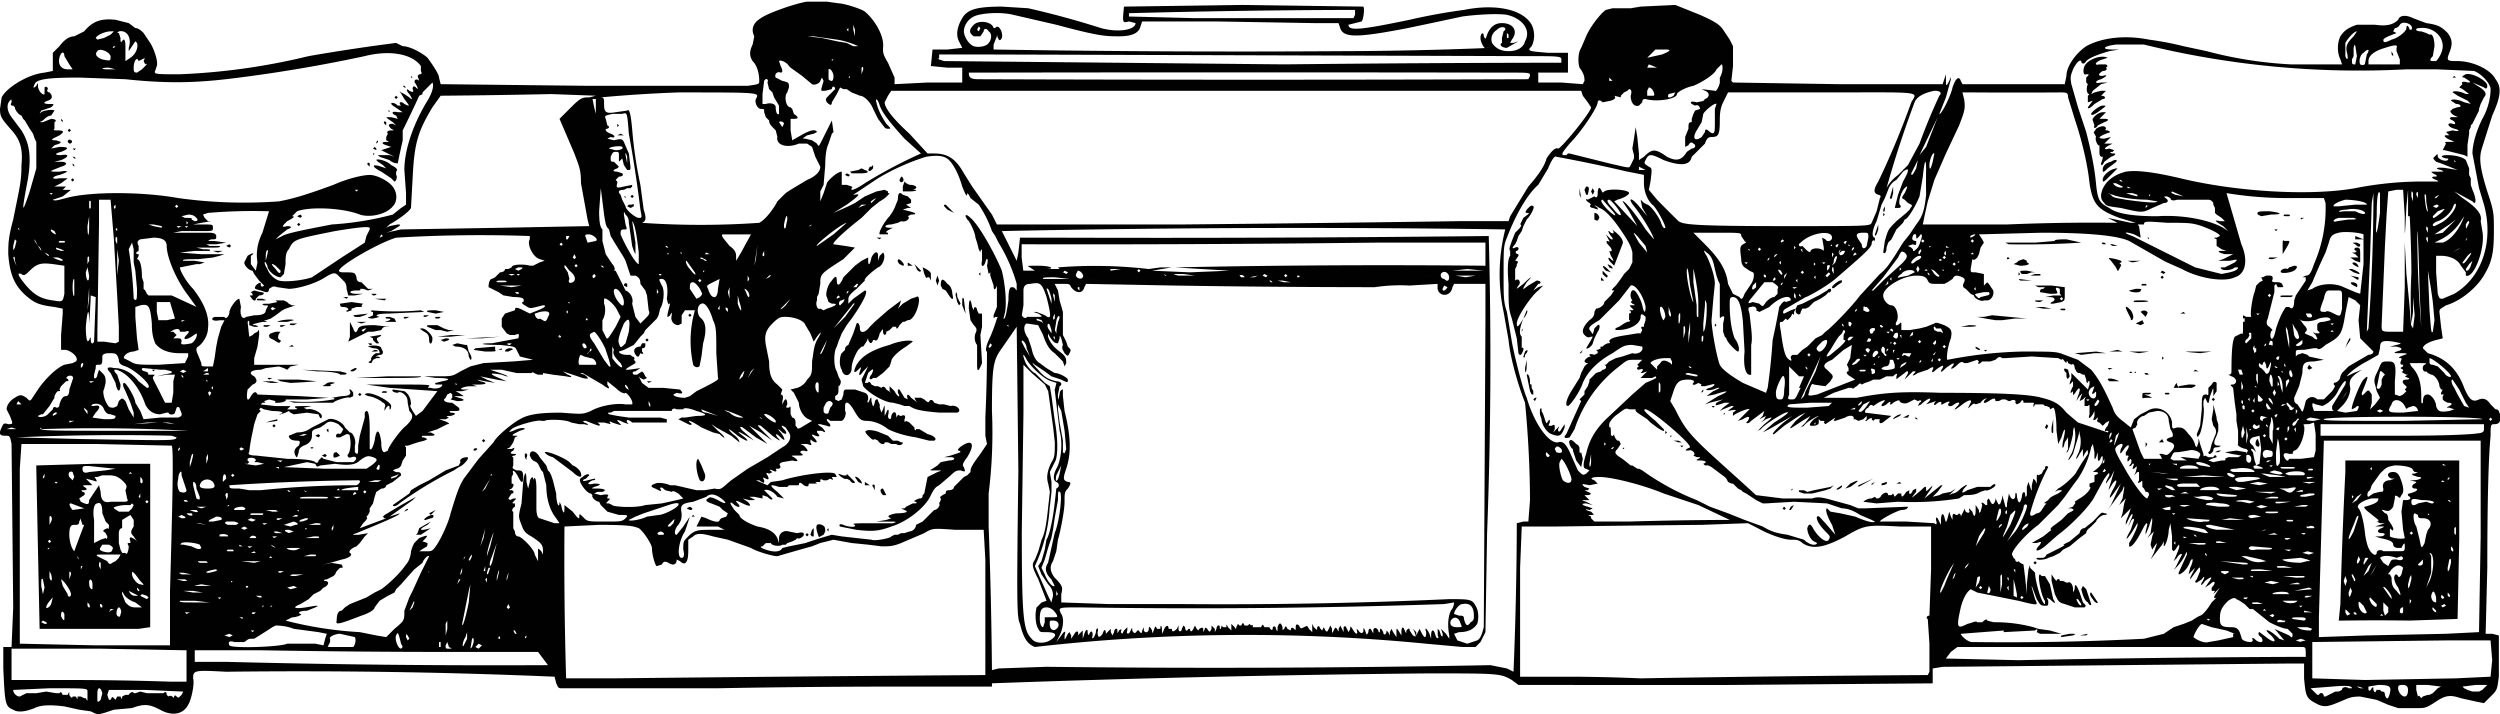<svg xmlns="http://www.w3.org/2000/svg" viewBox="0 0 1514.7 432.8">
  <defs>
    <clipPath id="a">
      <path fill="none" d="M0 0h1515v433H0z"/>
    </clipPath>
    <clipPath id="b">
      <path fill="none" d="M0 0h1515v433H0z"/>
    </clipPath>
  </defs>
  <g clip-path="url(#a)">
    <g clip-path="url(#b)">
      <path d="M1228 159c3 1 0 2-4 2l-4-1 2-1 1-1 3-1 2 1v1m-11-3h-1v1c1 0 2 0 1-1m16 10-3 1h3c3 0 4 0 3-1h-3m4 24h-7 17-10m-35 22 1 1 1-1h-2m0-17h-2 2m19-6h1-4 3m2-23v1l1-1-1-1v1m87 50v2l1-1-1-1m72-51c1 1 8 0 9-2 1-1 1-2-1-2l-3 1-1 1c-2-1-5 1-4 2Zm-144 6h1-2 1m145-17 3-5 1-2v-1h-3c-1-1-1 0-1 3v5m3-23c1 0 2 0 1-1h-3c-1 1 0 1 2 1m8 2 2-1h-2v1m-26-3 2 1 6-1c7 0 7-1-1-2-6 0-8 0-7 2m-55 105c-1 0-1 0 0 0h1-1m-79-80h-2 2m80 83h-2c-1 1 0 1 1 1s2 0 1-1m18-13-2-1-1 1h3m-107-59h3l3-1h2l-5-1c-4 0-5 0-3 2m88 29h5-5m10-5h1l-1-1-2 1h2m-5 43-1 2h11l2-1c1-1-1-1-4-1l-6 1v1l-1-2v-1l-1 1m-62 152c2-1 2-1-2-1-5 1-6 1-5 2l7-1m-5-19c-4-1-4-2-6-6l-2-8v-4l2 3 1 1c0-1 2-2 2 0h2l2 1h1c1-1 3 1 3 4v2l1-2c0-4 1-3 3 2l2 6c2 2 2 2 1 3h-6l-6-2m7-3c1 3 3 5 3 3l-2-3h-1m60-197h-2 2m23 77 1-1-1-1-1 1 1 1m-8-29 7-1h-10c-8 0-8 0 3 1m4 11h-3 3m1 10v3c0 1 0 2-1 1-3 0-3 1-3 9l-1 10-2 5c0 2 1 2 1 1 2-1 4-15 3-18v-3l1-2 1 2c1 2 1 2 2-3 2-5 2-6 2-3v3l2-3v-5c-1-1-2-1-3 1l-2 2m5 18-1-4-1-4v3l-1 6 1 4c2 2 2 4 1 6l-2 5-1 4-1 1c0 2 2 1 3-1 0-2 1-2 3-2 2-1 2-1 0-1-3 0-3-2-1-6l1-3v-4l-1-3m-95 81 2-2 4-2 6-5 4-3c0-2 2-3 3-4l3-3c0-1 3-4 5-4s2-1 0-1c-2-1-2 0-7 5l-5 4c-2 0-3 2-3 3l-6 5-4 2c2 0 0 1-4 3l-6 3c-1 2-2 2-3 2h-3c-1 2 6 1 7 0l3-1 4-2m17 49-5 1h4l1-1m-71-174c-1 0-1 0 0 0h2-2m115-24h2-4 2m37 39h2-3 1m-2 53h2-2m-111 62-1 1 1 1 1-1-1-1m77-171 1-1-1-1-1 1 1 1m-43 190c-1 0-1 2 1 4 1 2 3 3 3 2l-4-6m-3-2-2-2-1 2c1 4 2 7 4 8 1 2 2 2 2 1l-1-3-2-6m80-84-2 1h2c2-1 2-1 0-1m-33-107 1-1-2-1-1 1 2 1m1 23h2-2c-1 0-1 0 0 0m-14 46h-5 5m-19-77 3 4c1 2 1 3 2 1s2-3 0-3l1-1c1-1 0-1-3-2-5-1-5-1-3 1m7 55-3-1-5 1h8m-6-64h3l-3-1c-2 0-2 0 0 1m22-4v-1h-1c-1 0-1 0 0 0l1 1m-16 79h2-3 1m-6-1h-3l1 1 2-1m10-47c0 1 7 2 7 0 1-1 0-1-3-1l-4 1m9-3c2 0 2 0 1-1h-2c-1 1-1 1 1 1m-25-25h2l-1-1c-2 0-2 0-1 1m17 45v1c2 0 2-3 0-6-3-3-4-3-2 1l2 4m3-28h-2 2m-2-6 5-1h-8l3 1m-103 51h2-3 1m-47-84v-1l-1 2c0 2 1 2 1-1m5-9v-4l-2 7c1 1 1 1 2-3m153 48h1-2 1m-159-34 1-1-1-1v2m116 83 4 1 8-1h7l-6-1a1623 1623 0 0 1-13 1m-144-41 3-2v-1c-1-1-6 3-6 4s1 1 3-1m24-31 1-3v-3l-1 3-1 3v1l1-1m72 52h4l8-1h7l-21-2-5 1h-4l5 1 6 1m8-46a534 534 0 0 0 44-1l-9-2c-2 0-8 0-7 1l-12 1h-18l2 1Zm-20 47h-3 3m0 16c3 2 3 1 2 0l-2-1v1m-5-13c7 0 7-1 1-1l-5 1h4m107 41h3c2-1 2-1-1-1s-3 0-3 2 0 1 3 1h3l-2-1-3-1Zm-55-68h-3 3m136-15h-5c-1 1 0 1 2 1l3-1m-81 35 1 1 1-2c1-1-2-3-4-1l1 1 1 1m-15 40c-4-2-7-2-7-1l1 1h6m18-18h-12l6 1 6-1m-2-33h-2 2m80-41h-2l1 1 1-1c1 0 0 0 0 0m-137 34 8 1v4c0 4 0 4-2 5l-5 1c-2 0-2 0-1-1 3-1 2-3-1-3h-3l5-1h5l-1-1v-3c-2-1-3-1-2 1s1 2-4 2l-6-1c0-1 0-2 2-2l1-1h-4l-2-1h10m6 7-1 1 1 1 1-1-1-1m-11 2h-4c-2 0-1 1 2 1l2-1m0 5h5l-5-1h-5l5 1m13 0h-2c-1 0-1 1 1 1 1 0 2 0 1-1m138-18c-1 0-1 0 0 0h1-1m-3 10c-4 0-5 0-4 1h6c2-1 2-1-2-1m-93 52h-2c-1 0 0 0 0 0h2m-62-61-8-1 1 1h7m73 27h1-2 1m-8-12h-2 3-1m-3-2h4c6 0 6-1 0-1-3 0-5 0-4 1m8 43c-2 0-2 0-1 1h2l-1-1m3 9h-2 2m-10-39 3 1 2-1-1-2-4 2m-1 30h1v-1l-1 1m-1 0-1-1-1 1h2m-40 0v1c0 3 1 3 2 1l-1-4c-2-1-3-1-2 1l1 1m-213-30v2l1-1-1-1m-55 75-1 1h1v-1M374 77l1-1-1-1v2M245 53h1l-1-1h-1l1 1m-63 77-2 1 2 1 1-1-1-1m58-70 1-1-1-1-1 1 1 1m-6 16v-2c-1-1-2 0-1 1l1 1m-53 59-1 1 1 1 1-1-1-1m55-67v-1c0-1 0 0 0 0h-1l1 1m140 13-2 1h4l-2-1m3 38h-1l1 1c1 0 0 0 0 0v-1m4 1 1-1-1-1-1 1 1 1m0 4h-2l-1 1 2 1 2-1c0-1 0-2-1-1m-3 50v-2c-1-1-2 0-2 1l2 1M250 47s1 0 0 0l-1-1v1h1M44 108l-1 1 1 1 1-1-1-1m-1-23c-1-1-2 0-2 1l1 1c2 0 2-2 1-2m1 14v1l1 1v-1l-1-1m-2-19 1-1-1-1-1 1 1 1m3 15h-1l1 1h1l-1-1m0-5h-1l1 1 1-1h-1m181 4 1-1h-1c-1 0 0 0 0 0v1m2-3v-1l-1-1-1 1 2 1m0-4 1-1v-1l-1 1v1M37 72v1l1 1v-1l-1-1m191 25 1 1 3 2 2 2-3-1c-6-2-6 0 0 3l6 4 2 2c1 0 2-3 1-4v-2c1-1 1-2-3-4-3-3-9-4-9-3m-4 4v-2c-1-1-2 0-1 1l1 1m49 102-8 1h8l9-1h-9Zm-67-19 7-1 7 1-1 1c-1 0-1 0 0 0 1 1 0 1-3 1l-3 1v1l-3 1v-1c2 0 1-2-2-2-1 0-2 0-2-2m7 1h1-2 1m20-3 1-1h-13 6l6 1m-7-3c2 0 3-1 1-1h-2l1 1m-2 7h-2 2m-8-5h1-2 1m-6 0 1-1h-3l2 1m5 11h3l3-1 2-1-9 1 1 1m10-4v1h1v2l-2 1c-2 0-1 1 2 1l4-1c-4-1-1-2 5-2l22-1-2-1a166 166 0 0 1-30 0m42 10-2-1h-3c-3 0-4 0-3 1l5 2h3l4 1 4-1h-3l-3-1-2-1m0-6h-3c-1 1 0 1 2 1l1-1m-3-2 5-1-5-1c-4 0-6 0-5 1l5 1m-6 2 2-1h-3c-1 1 0 1 1 1m-94 5h-4c-1 1 0 1 2 1l2-1m14 0 2-1h-4c-1 1 0 1 2 1m-22-16c-1 1 0 1 2 1 4 0 4 0 1-1h-3m21 28-2 1h3l-1-1m1-15c-1-1-9 0-10 1-1 0-1 0 0 0h6l4-1m-23-13 2-2c3 0 4-2 1-2l-4-1-2 1 1 1v1c-2 0-2 0-1 1 1 2 3 3 3 1m-16-31 1-1-1-1-2 1 2 1m51 71h-6 6m-20-24c-1 1 0 1 1 1l2-1h-3m5 30h6-6m17-2c8 0 14 1 14 2h3c2-1 1-1-3-2l-23-1 9 1m-22-19c-2 0-2-3 0-5h-3l-3 1-1 1c0 2 1 2 3 3 3 2 3 2 4 1v-1M22 284v-2l35-1h34v99l-7 1H24l-1-48-1-49m12 43v2-2m5 45c-1-2-2-2-2 1 0 1 2 4 2 2v-3m8-35v1l1 1-1-2m3 6h-1v2l1-2m0-25-1-3v-1l-1 2c0 2-1 2-3 2s-3 1-3 6c0 3 1 8 3 10a893 893 0 0 1 6-16m0-10-8-3c-2 0 0 3 1 4l7-1m3 58-1-1v2c1 2 2 1 1-1m2-12c0-3-2-4-2-1s1 4 2 4v-3m1-25 4-2 3-1c1 1 1 0 1-1l-1-2c-1-1-2-1-1-2l2-1c1 1 1 0 1-2l-2-2-2-5c0-5-1-7-3-6-2 0-3 4-2 10v14m9 1h-4c-2 3-2 3 0 4 3 1 6 1 6-1 1-1 0-2-2-3m-7 48h-1c-1 0-1 0 0 0h1m1-35 1 2v-4c-1-1-1 0-1 2m2 24c-1-2-2-1-1 1h1v-1m7 2h-2l-1 2 1-1 2-1m0-24c0-1 0-1 0 0v2-2m3-7 1-2H61c-2 0-3 0-2 1l2 1 4 2c1 2 2 2 3 1l2-1 2-2m0 30c-1 0-2 4-1 5s2 1 2-1c1-1 0-4-1-4m1-16v4-4m13 16-4-3c-3-1-6-3-7-5s-1-2-1 0l2 5c2 2 3 3 6 3h4Zm-4-8a308 308 0 0 1-4-2c1 2 2 3 4 3s2 0 0-1m1-3c1 2 2 1 1 0l-1-1v1m7 5-1-1-3-1-1 1 4 2 1-1m-2-58 1 1 1-1-1-1-1 1m-3 48-3-4c-2-2-2-2-2 0s3 6 5 6c3 1 2 0 0-2m0-60c1 2 2 0 1-2l-1-1v3m-1 9c1 1 1 1 1-1v-1l-1 2m0 39v1-2 1m-3-25-2-3-5 3v5c-1 0-2 1-2 3v6l1 4 1 2h2c1 2 2-2 2-4-1-2-1-2 1-2v-1c-1-3 0-3 3-1l1 1-2-3c-2-2-2-3 0-6v-4m-3-28h2l-1-1-1 1m-2 19c-2 0-8 1-7 2l3 2h6l2-2 1-2-1-1-1 1h-3m-26-22c0 2 1 3 4 2l10-1 6-1-10-1c-9-1-10-1-10 1m-1 20c4 2 5 2 5-1l6-9 1 4c0 5 2 7 6 6h7c3 0 4 0 3-2l-1-5c1-2 1-3-1-5-3-3-5-4-9-4h-4l-3 1c-2 0-2 0-1 1 1 2 1 2-2 1l-4-1 2 2 2 2h-3c-3 0-3 0-2 1 2 1 2 2 0 2s-2 0-1 1c1 0 2 1 1 2l-3 2 1 2m-7-15 2 2 1-2-1-3c-2-1-3 1-2 3m0 62 1-3c0-2-1-2-1-1v4m-4 4 3 5c0 2 2 2 2 0s-4-8-6-9l1 4m-5-63 1 1 1-1h-2m-3 58c1 3 2 2 1-2l-1-2v4m0-18h-1v1l1-1m0-14 1-2c1-2 0-4-1-3v5m-1 10 1 1 1-1-1-1-1 1m0-26v-1c0-1 0-1 0 0v1m-1 66c0 1 2 0 3-2l1-4s-4 4-4 6m-2-78 1-1v-2l-1 2v1m-1 65 1 5 1-4-1-5c-1-1-1 0-1 4m0 22 2 1c1 0 2 0 1-1l-2-1-1 1m67-153 1 1 1-1h-2m503-31v-3h-2l-1-2c0-2-2-3-2 0l-1-2c-1-6-2-5-2 1l1 7 2 3c2 2 2 3 1 5-1 3 0 6 1 7v12c0 5 1 4 3-1l-1-17 1-5v-5m437 43-1 1v1l1-1v-1m212 26v-8l-1 5c0 3 0 4 1 3m-4-2 1-2-1-1-1 2 1 1m-195-10-1 1h1c1 0 0 0 0 0v-1m-7-4h-1l1 1 1-1h-1m-516 47c1-1-3-5-4-4l2 3 2 1m7 2 1 2v-3c-1-1-2 0-1 1m-2-1-3-2v2h3m559 2-1 1h1c1 0 0 0 0 0v-1m-503-26c-3 2-3 3-2 3 2 1 1 1-5 3l-4 1h4c3 0 3 2-1 2l-5 1-2 2-3 2c-2 1-2 1 2 1s4 0 1 1l-4 2-2 1-1 5-1 5-1 1c0 1 0 2-2 2-3 1-4 2-2 2 1 1 0 1-2 1l-4 2-1 1h-2l2 1c3 1 1 2-5 2-5 1-6 2-3 3l-3 1-6 1h7c5 0 6 0 3 1h-12c-10 0-14 0-11 1 1 2-5 1-7 0s-3 0-2 1l10 2c9 1 13 1 21-2 10-3 21-12 24-19 2-4 3-5 5-6l7-6c3-3 4-3 6-3 3 1 3 1 2-2-1-1-1-2 2-6 5-8 3-11-3-7m-70 20 2 1c1 2 3 2 3 1l-5-5v1h-2l-3-1c0 1 4 4 5 3m638-38 1-1c-2 0-5 2-5 3l4-2m-30 41-3 3 3-1c6-4 6-5 0-2m-22 4-4 1-2-1h-3v1l3 1h5l4-1 4-1 3-1 2-2-2 1-10 2m35-4v1l2-2-2 1m380 117c-1 8-1 8-5 12l-4 4-5-1-9-2c-6-2-9-2-15 2s-7 4-11 4h-12l-6-2-7-3-10-2c-6 0-7 1-12 3-7 3-10 4-15 1-6-3-6-5-7-15v-9h-10l-209 2-6 1v9l-126 1H920l-4-3c-7-4-8-4-51-4a9902 9902 0 0 0-264 6v2h-50a6020 6020 0 0 0-116 1h-95c-2 0-2-1-3-3l-1-4a3640 3640 0 0 0-199-3c-19-1-20-1-20 4 1 3-1 13-3 16-3 6-10 7-17 3-6-3-9-4-17-1l-11 1-6 2c-4 1-4 1-8-1l-7-1-9-2c-8-1-14-1-18 1-5 2-10 3-13 1-5-2-5-4-6-25v-13h5l1-24-1-99c-1-5-1-5-4-5s-4-1-2-5c1-2 1-3 4-2 3 0 3 0 1-5l-2-4c0-3 3-6 5-7 3-2 4-2 7 0 2 2 2 2 3 1l4-6c4-6 11-13 16-15l5-1 2-1c2-2-2-6-6-7h-3v-9l1-13v-3l-5-1c-8-1-11-2-15-5-9-7-12-14-13-27 0-6 0-10 3-21 4-20 5-23 5-33 1-10-1-15-5-20-7-8-8-9-8-14l1-7c3-6 16-14 26-15l5-1V32l4-4c3-4 6-6 9-6l6-3c5-6 10-8 19-7l8 2 4 3c2 0 4 2 5 3l4 6c2 3 5 11 4 14l-1 3c-1 2 1 2 15 2a396 396 0 0 0 78-11 1183 1183 0 0 1 53-8l4 2c5 0 13 5 15 7 3 4 7 10 7 12l1 4 90 1h96c7-1 7-1 7-3 0-4-1-9-4-12-2-3-2-6 0-10l1-5c-2-4-1-8 4-11 4-3 21-9 28-10h12l7 1c3 0 13 3 16 5 6 5 12 15 11 22 0 3 0 4 3 9l4 9v4l20-1h21v-9h-9l-10-1a1611 1611 0 0 0 1-10h9l9-1-2-4c-2-4-1-9 2-14s8-7 24-7l16 1a536 536 0 0 1 44 12c11 3 21 1 21-3l-4-1c-4 1-4 1-3-9l72-1 73 1c1 1 0 8-1 9l-4 1-4 1c0 4 8 3 37-3a351 351 0 0 1 33-6c20-4 36 0 41 9 2 4 2 9 0 13-3 3-2 3 10 4h12v12h-18v6h14l13 1 1-2c0-2 0-4-3-8-1-3-1-9 1-12l3-7c3-7 10-15 12-16l4-1h11l6-1 21-1 15 6c9 4 12 6 14 9l4 6 2 4v12l-1 9 1 1 64 1h63l1-3 1-3v3c0 4 0 5 2 1 1-2 1-3 1-1l-3 11-4 10c1 1 7-11 8-16 2-6 4-7 5-4l1 2h62l1-5c0-6 6-14 12-18 9-5 23-7 38-4a188 188 0 0 1 21 4l14 3a245 245 0 0 0 51 8h31l-1-3c-2-4-2-10 0-14 2-3 4-5 10-7h11c7 1 11 0 14-3 1-3 5-3 9-1l8 3c7 1 9 2 13 6 3 4 3 7 1 12s-1 5 5 5c9 0 20 5 23 11 4 5 3 11-2 22l-6 19c-2 6-2 11 3 27 4 12 4 13 4 24 0 12-1 18-5 25-4 8-14 17-24 20-3 2-4 2-4 4l1 9 1 7-4 1c-4 1-8 3-8 5l3 3c11 3 18 10 22 21 3 7 5 9 9 7 3-1 5 0 7 3l3 3c2 0 2 1 3 4 0 4-1 5-4 5-2 0-2 1-2 7-1 10-2 33-2 80l-1 40h4l4 1v25m-6-156 1 1 1-1-1-1-1 1m-4-8h1-2 1m-102 74c1-1-2-2-3-1-2 0-2 0-1 1h4m-6 56c2-1 1-2-2-2-4 0-6 0-5 1l7 1m-3 13 4-1-3-1-3 1 3 1m-16-8 9 4c2 2 2 1 2-1l-3-3c-3 0-9-3-11-4l-5-4-5-4h-2l-1-1-2-2-3-2-2-1c-1-1-2-1-5 1-4 4-5 6-5 11 0 4 1 5 7 5 3 0 4 1 5 3l1 3c0 2 3 3 6 3l1-1c-1-2 0-2 2 0 3 2 5 1 3-2-2-1-2-3-1-3l4 3c5 4 7 3 3-1-6-5-1-4 5 2l3 1-5-6-1-1m-34 7 9-2v-2h1l-5-2-9-2-6-2c-2 1-5 7-5 8 1 1 6 4 9 3l6-1m-130-6-26 2c0 1 4 5 7 5a1596 1596 0 0 0 104-2l12-3 3-2 3-2 3-1 3-1 5-2 3-2 2-1c1 0 4-3 7-8l3-3c-2 1-2 0 0-3l2-3-3 3-1 1 1-2h-2v-2c3-3 2-5-1-2l-3 2 2-3c3-4 2-4-2-1-2 3-3 3-2 1 2-3 2-5 0-2l-3 2q-2 0 0-2l2-5c0-3 0-3-3 1l-3 4v-1l2-4 1-2-2 2-2 2 1-4c2-4 2-7 0-4-1 4-5 8-7 8v-1l5-11c0-2 0-2-1 0-1 3-6 9-7 9l1-1 4-8c0-1-2 0-3 2l-2 2c3-7 4-9 3-10l-2 3-1 1-1-1v-8l-1-8-1 4c0 4-2 10-3 10v-3l-1 2-7 9 2-4 2-6-1 1-2 3-1-3 1-5 1-3-2 2-2 2 2-3 1-7c0-3 0-3-2 3l-2 5v-2l1-4c0-2-1-1-3 3-4 8-7 11-8 10v-2c2-3 6-11 5-12l-3 5c-4 6-5 6-1-1l2-6c0-1-1-1-2 1-2 4-2 4 0-1 2-4 1-5-1-1l-2 4v-2l2-5 1-3-3 3-3 3 1-3 1-6 1-3-2 2-2 2 2-4 1-6c0-2 0-2-1 1l-9 12 2-3 6-13-3 4c-4 6-5 6-2 0 3-5 3-8 0-4-3 5-3 5-1-1l2-7-2 4-3 4v-1l2-4c0-2 0-2-3 2l-6 11c-3 6-15 18-22 23l-8 7c-5 4-7 3-3-1 1-2 1-2-2-1h-3l7-4 5-4c-1 0-1-1 2-3l4-3 4-4c4-2 4-2 2-3h-2l3-1c1-2 2-2 1-3l3-2c4-2 8-7 6-7v-2l3-1v-4c3-1 3-2 0-2h-1c4-3 5-4 6-7 0-3 0-3-1-2-1 3-2 3-2 0v-3l-1 3c-1 2-1 2-1-3l-1-5-1 2a55 55 0 0 1-8 19l-3 4-5 7-4 5-5 5-7 7c-7 5-16 15-16 18l1 2 1 1c0 1 1 2 2 1l1 1 2 1 1 8 1 10v-6l1-9c1-3 1-3 1-1l2 2 1 1c0 5 4 19 6 19v-2c-2-2-5-16-3-16l1 1h2l3 5 2 9c2 3 1 3-2 0l-2-1 1 2c0 3 0 3-2 3-3 0-3-1-5-4l-3-8v1l2 7c2 4 2 4-10 1l-15-3-10-2-4-2c-3 2-5 7-6 11-3 13-2 13 4 10 4-1 5-2 6-1h3c2-2 3-2 3-1l4 1a90 90 0 0 1 24 3l3 1 7 1 7 2h-13l-2-1c1-2 0-2-1-1l-19 1m13-2h2-2c-1 0-1 0 0 0m-34-40-2 2c-1 2-1 2 1 0l1-2m9-18c2-5 0-3-3 2l-2 6 5-8m-2 32-1 1 1 1 1-1-1-1m-3 1 2-3c1-3 1-5-1-3l-1 6m7 3c1 1 2 0 2-2l-1-2-1 4m9-5c0-6 0-7-1-5v10l1-5m0-36c0-1-2 0-2 2-1 2-1 2 0 0l2-2m-2-9-1 4c-1 4 0 3 2-1 1-3 0-5-1-3m7 9c3-7 4-10 2-8l-2 2-2 7c-4 9-3 8 2-1m-2-8v-1l-1 1c0 2 1 2 1 0m12-4c-1-1-2 0-2 2a94 94 0 0 1-10 20l5-6c3-4 8-15 7-16m-1 12c-3 3-2 4 0 2 2-1 2-3 2-3l-2 1m-7 33v10l2 1v-2l-1-5-1-4m1-4v-2h-1l1 2m-5 9 1 2v-3l-1 1m1-4v-2h-1l1 2m8 11 1-1-1-1-1 1 1 1m-94-117 2-3-4 2-3 4c1 1 2 1 5-3m-3-2v-1l-2 2c-1 1 1 1 2-1m48-6c38 0 54 1 61 3 8 2 11 4 15 9l7 6a1104 1104 0 0 1 18 6c1-1 0-1-1-1-1 1-1-1 1-3l1-3-2 1-2 2-2-2c-1 0-2-1-1-2q0-2-1 0c-2 1-2 1-1-2v-3l-1 2c-2 3-3 3-2 0v-4c0-2 0-2-1-1h-2v-4c1-2 1-2-1 0l-2 1 1-3c1-2 1-2-1 0l-2 3 1-3c2-5 1-6-1-3s-2 3-2 0c1-2 1-2 0 0-2 2-2 1 0-3v-3l-1 1-1 1v-1l1-3v-3l5 5 5 5 1-3v-2h-1c0 2-1 1-1-1l-1-3h-1l-2-1h-1l-1-1-1-2c0-2-1-3-2-2l-2-1c0-1-1-2-1 0l-1-1c-1-1-1-2-2-1l-2-1-16-1-16 1h-2c-1-1-2-1-4 1l-3 1h-5c-2 2-3 2-2 0l-1-1-3 1-3 1h-2c-1-1-2-1-4 1-3 3-5 3-3 1 2-3 0-2-4 1-3 3-4 3-2 0 1-2 0-2-4 1-2 2-3 2-2 0s0-2-3 0l-3 1-3 1c-3 2-4 2-2 0 1-1 1-1-1-1l-3 3-2 2 1-2c2-3 1-4-1-2l-4 3c-1 1-1 1-1-1 1-2 0-2-2 0h-4l-2 1-2 1h-4l-2 1-3 1-2 1c-1-1-1-1-3 1-2 1-2 2-3 1h-2l-9 3-6 3h20c16-3 26-4 51-3m-52 10v-1l-3 1h3m-53-13a370 370 0 0 0 3-29 421 421 0 0 0 4-20c2-3 3-4 4-3l3-1c0-4-7-2-13 4l-6 3-2-1c1-1-1-3-3-2-2 0-2 1-1 4 1 9 2 15 1 19v18c-3 1-5-4-4-14l-1-18c-1-11-3-15-6-15-2 0-2 1-2 5 0 7 1 15 3 20 3 4 3 8 2 8s-7-6-7-8l-1-1-1-3v-5c1-4 1-5-1-4-1 1-1 1-1-1v-19l-1-2-1-3-1-4c-1-5-2-8-5-10-2-2-2-1 0 2 2 4 5 12 5 17l-1 10-1 12c0 5 3 22 5 27q2 4 14 11l14 6 1-3Zm-38-87c8 8 13 15 14 24l3 6 4 2c1 2 2 1 3-2l4-6c2-3 2-7 1-7l-2-1-3-2c-1-1-2-2-2-5-1-8-1-8 3-10l-1-1-2-3c0-2 0-2-14-2h-15l7 7Zm-2 56v2c0 2 1 1 1-1s0-2-1-1m-8 18 1 1h1l-1-1h-1m0-14 1-7v-6l-1 7v6m3-25-2-10c-1-10-2-13-2-8s3 18 4 18m-4 44 5 1c2 0 2 0 1-1l-5-1c-2 0-2 1-1 1m7-35v-9c0-7-3-21-3-20v8l2 14c0 8 0 7 1 7m28-33 1 1 1-1h-2m3-7v-1h-1l1 1m0 30c-1 2-1 2 2 1l4 1c2 2 2 2 4-1 1-1 3-3 5-3l2-2v-3c1-1 0-2-3-4h-5l-9 11m6-30 1-1-1-1-1 1 1 1m3 16h1v-1c-1-1-2-1-1 1m2-10 1-1v-1l-1 1v1m3 12h1l1-1-1-1-1 2m1-14 2-2h-1l-1 1v1m-11 18v-3l-2 2c-1 3 0 3 2 1m-32 5v-1c0-1 0-1 0 0v1m0 17c0 6 0 6 1 3a67 67 0 0 0 1-15c-1-3-1-3-1 1l-1 11m48-51-1 1v1l2-1-1-1m1 24 1-2c1-2 1-2-1 0v2m-2-11-1 1c1 2 1 1 1 0v-1m-1 7c1 1 1 2 2 1l-1-2c-2-1-2-1-1 1m2 6-1 1v1l1-1v-1m-4 67c0 4 1 4 3 4 1 0 2-1 2-6 1-6 0-9-1-8s-4 7-4 10m7-21c2 2 3 2 2 0v-1l1-1h3l1-1 2-2 3-2 1-1 1-1 3-3 4-2 1-1 1-1c2-1 15-14 21-22l12-13c4-3 7-8 9-11l5-8 4-5 4-6c4-5 5-9 6-18a416 416 0 0 1 0-15c0-8-1-6-2 4l-2 12c-2 5-7 14-9 14l-1 2-1 1-3 3-2 4-1 2-2 2-1 3c0 3-1 4-2 3l1-7c2-7 2-7 7-12l6-5 2-2c1-2 2-2 1-3l-2-1-2-2c-2-1-2-1 0-4 2-4 2-5 0-3s-4 8-3 10c1 1 1 2-1 2h-2l1-4 1-4 3-8c4-7 4-9 0-6l-4 5c-2 1-4 3-5 6l-2 5-2 4-3 10c-3 6-3 10-1 10v2c-1-1-2 0-2 2-1 3-7 8-22 21-6 5-17 11-18 11l-12 7c-2 1-2 3-1 3l4-2 3-1 1-2 3-1 2-1 2-1 6-3 5-3 1-1h1c1 0 0 3-1 2l-2 2-3 2-4 2-3 3-2 1h-2l-1 2c0 2-2 2-3 0v-2l-1 2c0 2 0 2-1 1l-1 2-2 2-1-1-2 2c-2 0-2 0-1 6 1 7 2 14 4 16m3-43 1 1 2-1h-3m1-23 1-1-1-1v2m2 20v-2l-1 1 1 1m-1 8c-1-2-1-2-1 1l1 1v-2m23-20-1 2 2-2 1-3c0-2-2 0-2 3m2-9 1-2h-1l-1 1 1 1m-2 14c0-3-1-3-1 0l1 2v-2m0-10-1-1v3l1-2m-1-5v-1l-1 1h1m-1 17-1-1-2 2 1 1 2-2m-2-5v3l1-1c1-2 1-3-1-2m3-17c0-5-13-3-19 3-2 1-1 3 1 2l2 2c2 2 3 2 3 1 1-2 6-2 8 0v-2l-1-6 2 1c1 2 4 1 4-1m-5 15h-1l1 1 1-1h-1m-5 10v-2l-1 1 1 1m0-9-1-1v2l1-1m-9 5 1 1 1-1-1-1-1 1m1-12v-2h-1l1 2m-2 26 1 1v-1l-1-1v1m25-27v-1l-1 2c1 2 1 2 3 1l1-2h-2c-2 2-2 2-1 0m4-6h-1l-1 1 1 1 1-2m-1 13h1v-1l-1 1m2-10h1l-1-1v1c0 1 0 0 0 0m4 4-1 1v1l2-1-1-1m2-8 2 3c0 3 2 3 3 1l1-5c0-3 0-3-3-3-4 0-5 1-3 4m-4 6v1l1-1c1-1 0-2-1 0m39-49 1-5-4 8c0 2 1 1 3-3m13-31-11 23 4-5 7-18m-2 22c-1-1-3 4-3 7 0 4 1 2 2-2l1-5m-4 72v1l1 1v-1l-1-1m1-15 1-1h-1v1m-1 14-1-1-1 1h2m-7 3c-8 0-20 7-20 12 0 3 3 6 5 6 3 0 5 7 3 10-1 2 0 3 2 1 1-1 1-1 1 2v2h5l6-1 4-1 5-2c1-1 3 0 6 1 4 2 5 3 4 8-2 5-3 13-2 13a263 263 0 0 1 45-5c20 0 21 0 26 2l8 3 8 6c5 6 8 12 13 23 1 3 2 5 6 8l5 4 2-5 4-3 4-2c6-4 14 0 15 7 0 4 0 4 3 3 3 0 4 0 7 4 3 3 4 6 4 7l1 1 1-3c0-3 0-3 1 1l2 6c0 1 0 2 1 1l2 1h3c1-2 2-1 2 0l-3 1-2 1 3 1 5-1c2 0 3 0 2-1l2-1h6l2-1-6-1-4-1 7-1 6 1v1l1-2-1-1c-2 0-6-2-5-3v-8l-1-6v-4l-1-7-1-9c-2-2-2-2 0-2 3-1 2-4-1-5l-2-1c1 0 2 0 2-2 0-16 1-19 2-21l4-2c1 1 1 0 1-5v-6l2 1h3c-1-2 1-13 2-15l1-4 2-2 2-1-1-2h1l2-1h2c2 0 2 1 2 2-1 2 0 2 3 2 2 0 3 1 3 2 1 1 0 1-1 1h-2l-1-2-1 1v4l-2 8-2 8c-1 2-1 4 1 5l2 2c-1 0-2 3-1 5 1 1 2-1 3-6 1-3 3-9 6-13h2c2 2 3 0 3-4l1-3 6-9v-2h-2l2-1c2 0 3-1 5-7a84 84 0 0 0 7-37l-1-3h-20a226 226 0 0 1-39-3l9 31c4 9 3 18-4 20-6 3-21 1-32-5l-9-4-2-1-21-12q-11-5-53-5l-38 1 2 3 1 2-2 3-1 4-1 2c-1 1-2 2-3 1l-1 6c0 2 0 2 3 2l5 1v7l1-1 1-1 1 1 2 3c2 2 0 7-3 7h-2c-1 1-6-1-6-3l-2-1-3-3c-2-1-2-2-1-4s0-3-4-4c-1 0-2 0-3 2l-3 2-2 1h-4c-4 0-5 0-6-2s-2-3-7-3m9-4 2 3c2 2 3 2 3 1l-2-2-1-1-2-1m2-14 1-1-1 1c-1 0 0 0 0 0m3 9c1 0 2 0 1-1h-1v1m3-5c0 2 1 2 1 1v-2l-1 1m1-3h2l-2-1v1m-2 6 1 1 1-1-1-1-1 1m0 7v1c0 1 0 0 0 0h1l-1-1m7-9-1-1v1h1m0 5-1 1 1 1 1-1-1-1m-2 7-1-1 2 2-1-1m5-7v-1l-1 1h1m0 4-1 1h1v-1m7-9h2l-1-1-1 1m1-7 1-1-1-1-1 1 1 1m1-4 1-1c-2 0-4 1-3 2l2-1m4 37 4-1c1 0 2-1 1-2h-3c-5 1-6 1-5 2 2 2 2 2 3 1m-3-5v-1l-1 1 1 1v-1m100-31-4-2c-6-2-7-1-1 1l6 3 32 16 16 4 5-1c4-1 5-2 5-3h-2c-2 2-7 2-8 1s-1-1 2-1l6-3c2-2 2-2-3-1h-5c-3 0-2 0 1-1l6-3h-5c-4-1-5-2-2-2h3l-3-1-3-2v-4c-2-1-2-1 0-1l2-1c0-1-3-3-11-6-6-2-8-2-21-2-13-1-14-1-14 1h-2c-2 0-2 0-1 1l1 7m162-13v-16l-1 10c-1 20-1 21-1 6l-1-16h-4l-5 1-1 14-1 19-2 48c0 4 0 4 7 4h6l1-27v-27l1 19a1217 1217 0 0 1 3 33v-2l1 2 1-8-1-11v9l-1 7a297 297 0 0 1 0-31v13a732 732 0 0 0-1-47m2-9v-5c-1-2-1-1-1 2l1 3m-20-5c-1-2-2 1-2 14-1 14 0 13 2-2v-12m-8 102c-6 3-12 8-12 9l4-2 5-2-3 2c-4 3-5 5-4 9 0 4-2 8-5 11l-3 3 5 1 7-1c2-3 1-4-1-2l-2 1c-1-1 5-16 7-18 3-3 3-2 1 3l-2 5c0 2 0 2 2 0s2-2 4 1v5l-1 4 3-3 3-4-1-2-1-2-1-4c-1-3 0-5 2-9 2-5 2-5 6-5s5 1 4 12v8l3 1 2-1 1-1 1-1-1-1 1-1v-1c-3-2-3-4 0-4 2 0 2-1 1-1l-2-1 2-1h-1c-2-1-4-2-2-2v-1c-2-1-2-1 0-2v-1c-2 0-2-1-1-3v-1c-3 0-1-1 2-2q3-1-2-1c-5 0-5 0-3-1 4-1 4-2 0-3h-4l4-1c4-1 3-1-2-2-7-1-8 0-8 4l-1 4-7 4m25 28c-1 1-1 1-2-1-2-4-7-5-8-1-3 5-2 5 7 5l9-1c0-1-1-3-3-3l-3 1m-15-19 1-1-1-1-1-1h-1l-1 5-1 5c1 1 2 1 3-2v-3l1-2m0 21-2-1-2 1 2 1 2-1m2-28h-1c-1 0-1 0 0 0h1m-33 25 8-13c1-4-1-2-4 3-2 5-7 9-10 10l-4-1c-2-1-2-1-2 1l1 3h12l-1-1v-2m-14 44 3-1h-4c-1 1 0 1 1 1m1-5c1 0 2 0 1-1h-2c-1 1-1 1 1 1m2-8 1-4v-10l-1-7-3 1c-3 0-4 0-3 1 1 5-3 15-6 15l-1 1c1 1 0 1-2 1-3-1-4 0-3 2s2 3 3 1h7l8-1m-3 79-9 2 11-1-2-1m-2 5c-1 1-1 1 1 1l3-1h-4m-2 6h-2l1 1 1-1m-11 10c1-1 1-1-1-1-2-1-4 0-3 1h4m-21-18h5-11 6m-1 3h-2c-1 0-1 1 1 1l1-1m-3-20c3 0 4 0 2-1l-16-1 14 2m-11 4c-2 0-3 0-2 1l2 1 2-1c1-1 0-1-2-1m-16-16c4 0 5 0 4-1h-10l6 1m-1 8v2-2m-1-13h1l-1-1h-1l1 1m6 11 1 1v-1l-1-1v1m2-13-2-2c-2-1-14-3-13-1l13 3h2Zm-20-12h-2l1 1 1-1m0 17-1 1 1 1v-2m-34-50 4 7c4 7 11 17 13 17l1-2c0-1 0-2-2-2l-1-2-1-1v-2c0-2 0-2-1-1-2 1-2 1-1-1v-5h-1l-2 2 1-2c1-4 1-4-1-2h-1l1-3h-1c-1 2-3 2-1 0 1-2 0-4-1-2-1 1-1 1-1-1 1-2 1-2-1-2v-2c3-4 2-6-1-2-2 3-3 4-2 0 2-3 1-4-2-2-2 2-2 2 1 8m-1-13 1-3-2 2-1 5v1l2-5m11-6-2 1 5 14 2 4h11l-1-2c-1-1-1-1 1-1 3 1 3 1 5-1 3-3 3-5 0-6s-3-2 0-3c2 0 2-2 0-5l-1-5c0-4-3-6-7-6l-5 1-3 2c-2 0-5 3-4 5l-1 2m64-24c0 2 1 1 1-1l-1-3v4m1-8-1-3h-2l1 3h2m0 16c-1-1-1 0-1 1l1 1v-2m-1 19c0 2 0 4 1 3l1-3-1-4-1 4m2-14v-2c-1-1-2 0-1 2h1m-1-53h1v-2c-1-1-1 1-1 2m2 59v-2c0-1 0-1 0 0v2m0-41v-2 2m0 50v6l1-5-1-5v4m1-56 2-2v-3c-1-1-2 0-1 1l-1 2c-2 1-2 3-1 3l1-1m9 13v1h-1l-1-1c-1 1 0 3 1 3l2 2c1 2 2 2 3 0l1-4c0-2 0-2-1 0-1 3-2 3-2 0l-1-2-1 1m1-10 1-1v-1l-1 1v1m8 18 1 2 1 5 1 3v-3c0-5-2-8-3-7m3-2v-1h-1l1 1m11-32-1-1 3 4c2 2 2 3 1 4s-1 1 4 3c2 2 3 2 3 1l-1-2c-2-2-2-2 0-1 3 0 3 0 1-2v-3c0-1 1-2 4-2l4-1c0-2-3-2-7-1-4 2-9 2-11 1m4-2c2 1 4 0 2-2h-3l1 2m16 4h-2l1 1 1-1m-1 4-1 1h2l-1-1m1-10c4 2 4 2 5-3v-7c0-3 0-4-2-4h-5c-2 0-3 0-4 5-3 8-3 8 1 8 1-1 3 0 5 1m-23 19c0 1 3 1 4-1v-2l-4 3m2-5-1-3-2-3-1-2 1 7c1 3 3 3 3 1m-5 21c0-1-1-1-1 1s2 4 2 1l-1-3m-1 21-1-1c-1 0-1 1 1 3 0 2 2 2 3 0h-1l-2-2m4 10c-2 1-3 3-1 3l1-1 1-2 1-1c-1-1-1 0-2 1m0-4 1-2-1-1v3m0 8-1 1 1 2v-3m-5 0v3l1-2c0-2 0-2-1-1m1-28c0-2-1-1-2 0v8-4l2-4c1 0 0 0 0 0m10 76c2-1 2-1-2-1l-5 1h7m-3 5h-3 3m-3-8h-12c-1 1 0 1 2 1l7-1h3m-3 22h-3c-1 0-1 1 1 1l2-1m0 7h-4l3 1 1-1m8 16h-13l8 1c5 0 6 0 5-1m-4 4-5 1h5c2 0 2 0 0-1m-8-10c-5 0-5 0-4 1h9l-5-1m-51-46h10c2 0 2-1 1-1-2-2-11-1-11 1m10-5h1-2 1m-11 9h-3l3 1 5 1h3l1-1c-1-1-5-2-9-1m0 6h-2 2m-7 7c0 1 8 3 10 2h3l1-1-14-1m19-7h5c4 0 1-2-4-2-5-1-10 0-8 1l7 1m2 8h14l-9-1-5 1m9-18 6-1-6-1c-6 0-6 0 0 2m-1-9-2-1c-3-1-3 0-2 1s4 2 4 0m13-14-1-1c-2-2-3-1-1 1l1 5 1 3 2-1 1-9-1-8-4 1c-2 1-3 3 0 5l2 4m-4-13 1-1h-1v1m7-9c-1 1-1 3 1 3v-1l2-1h1l-4-1m4-4h2l-2-3c-1-1-1-1-1 1l1 2m5 26c0 8 0 10 2 7 1-1 0-15-1-15l-1 8m0-14c1 1 2 1 2-1h-1l-1 1m2-27-1-2v3l1-1m-2 18-1 1 1 1 1-2h-1m-1 34-3 1c2 1 7 2 8 1l-1-1-4-1m-3-3 1 1 1-1h-2m1-3h-2l-1 1h1l2-1m1-4c0-1 0-2-2-2-2-1-4 0-4 2s1 3 3 2c2 0 3 0 3-2Zm-5-12-1 1 1 1 1-1-1-1m1-5 1 1v-1l-1-1v1m-2-23v-1 2-1m-1 6-1-1-1-1v4c1 1 3 0 3-1l-1-1m-2-12c0-3 0-3-1-2v3l1 3v1-5m-2 5 1 1v-1h-1m0 23c-2 1-1 3 1 3l2-1c0-2 0-2-1-1h-1l-1-1m0-8-1-1-1 1 1 1 1-1m0 35h3c2 0 3 0 1-1l-3-1c-2 0-2 1-1 2m-4 5c-7 0-10 1-6 3h3l6-1c7-1 5-2-3-2m8 24-4-1c-4 0-5 1-2 2l6-1m-3 6h-6 6m3-11 4-1-4-1-3 1 3 1m0 14 3-1h-1l-2 1m6-11c3 0 5 0 4-1h-7c-1 1 0 1 3 1m4-9c1-1 0-1-4-1l-4 1h8m-1-4h-13l10 1 3-1m-5-5-6-1-5 1 6 1 5-1m-16 11 5 1 3-1-5-1c-7 0-8 1-3 1m0 33 4 2c4 2 7 2 11 1l-3-1-9-2h-3Zm5 12 2 1v-1h-2m14-3-7-1c-5 0-7 0-6 1h13m-1-14-12-1c-3 1-1 3 3 2h7c3 0 3-1 2-1m4-8-2-1-4 1h6m5-17h1-3 2m4 8h-3c-1 0-1 1 1 1s3 0 2-1m-3-19h-5l3 1c3 2 4 2 6 0s1-2-4-1m-1-7-5-1-8-1h-2l5 2h10m2-5c3 0 4 0 3-1h-8c-1 1 1 1 5 1m-4-38 2-1h-2l-1 1h1m2 21 1-1-1-1-1 1 1 1m1-48v-1c0-1 0-1 0 0v1m1-13-1-6-1-2v2l1 6 1 5v-5m-3 16h1l-1-2v2m-3-6h-1l-1 1c1 2 2 1 2-1m-2 6h-1l1 1h1l-1-1m-2 16 1 2 1-2-1-2-1 2m-1 15v2l-1 4v6l2 4v-8c1-1 0-9-1-8m0-11c-2-2-2 0 0 2 1 1 1 2 1 0l-1-2m-1-11c1 2 1 4 2 3v-4c-1-5-2-3-2 1m2-23c0-2-2-2-2 0-1 1 0 1 1 1 1 1 1 0 1-1m-8 9v2-2m0-27h-2l1 1 1-1m-2 21h-1c0-2 0-2-1 0l1 3 1-1v-2m-2 8v1-2 1m1 8v-3 3m-1 16 1 1v-3l-1 2m-2-2-1 1 1 1v-2m-2 35v3c1 2 3 2 3-1 0-2-2-3-3-2m-6 8c-4 0-5 1-2 2h13c0-2-7-3-11-2m1-2h-6 6m-13 17c0 1 2 2 8 2 3 0 5 0 4-1l-12-1m5-10-13-1-12 1h25m-16-5c0-1-2-2-6-2-3 0-6 1-5 2h11m0-4c-2 0-2 1 1 2l6 1c1-1-5-3-7-3m-6-7-6 1c-3 0-3 0-4 2l-1 2 2 1h8l-2-1-2-1h2l9 1 1-2c1-2-4-4-7-3m-7 8h-3l3 1v-1m-16 2h-2 2m0-2h-1v1l1-1m0 5 8 1h3l-11-1m9 9 4 2h2l-2-2-4-1v1m-4 2 2-1h-3l1 1m2 11 2 1h3v-2l-5 1m8-7-2-1h-4c-1 1 2 2 4 1h2Zm1-11h-7l5 1c3 0 3 0 2-1m1 5h13l-2-2h-7c-5 0-6 1-4 2m4 3-3 1h5l-2-1m0 9 3-1h-5c-2 0-1 1 2 1m1 19-2-1v1h2m18-5h11l-15-3c-5 0-2 2 4 3m0 8h6l-4-1c-2 0-3 0-2 1m9 21 4 1c3 0 4 0 3-1h-7m5 5h1-3 2m8 11h6l-3-1c-4 0-4 0-3 1m6 4h2l-1-1-1 1m6-16 4-1-5-1-4 1 5 1m-2 19 2 1 1-1-1-1-2 1m12-13-1-1c-3-1-10 0-9 1h10m5 4h-9c2 2 8 2 9 0m8-24-2-1-4-1-11 1c0 1 5 2 11 2l4-1h2Zm-4-16 1-1h-3l2 1m3-12h2-4 2m3-12c1-1 0-1-3-1l-5 1c-1 1 0 1 3 1l5-1m-8-3-3 1h4c1-1 0-1-1-1m2-9c2-2-3-3-9-2-3 1-3 1 0 2h9m1-6h-3 3m0-39c2-3 5-3 7-1h4l5-5c2-3 2-3 1-4v-1c2 0 4-2 4-4l1-2 2-2 1-1 1-1 12-7c2 0 3-1 3-2l-8-8-1-11 1-9-3-3-4-2-2 10c-2 13-3 14-12 19-3 3-5 3-5 2h-2l-6 1c-5 0-5 0-5 2v2l1-1 3-1 3 1 1 1a1536 1536 0 0 1 9 2l-6 1c-6 0-7 1-7 7l-2 8-3 7c0 2 0 3 2 4l2 3c1 2 1 2 2-1l1-4m26-110c4 0 6 0 3-1h-9c-4 1-4 3-1 2l7-1m10-4c-1-2-7-3-11-2-5 0-7 2-2 1h7c4 2 6 2 6 1m-11 108-3 5 2-3 1-2m16-120-1 6-1 32-2 46 1-2a1108 1108 0 0 0 3-82m-4 7c0-2-9-3-13-3-4 1-8 3-7 4h3l10-1h7m-23 23-2 6a333 333 0 0 0-8 18l-3 5 3-1c4-3 13-4 19-1l7 3 3 1 2-18v-18c-2-1-11-2-15-1s-5 2-6 6m-37 32 1 1 1-1-1-1-1 1m-96 89h1l1-1-1-1-1 2m1-4c1-2 0-3-1 0v2l1-2m-12-23c2 1 3 0 3-2s0-2-1-1-2 1-1-1l1-3-2 1c-2 2-2 4 0 6m-2 1h-1l1 1 1-1h-1m4 3q0 2 2 0l1-2-1-1-2 3m-93-44 1 1v-1l-1-2c1-1 1-1 0 0h-3c-1-2-2-1-1 1l2 1h2m-1 16-1 1 1 1 1-1-1-1m-3-2 1-2-2 2h1m-1 2-1 2h1v-2m2-9v-2l-2 2 1 1 1-1m4 2 1 1 1-1-1-1-1 1m-14 9v1l1-1v-1l-1 1m1-12-1-1-1 1 1 1 1-1m-13 16 3-2c2-2 1-2-2 0l-1 2m1-18v-2h-1l1 2m4 11h1l1-2h-5c-1 2-1 2 1 1l2 1m-1-13s0-1 0 0l-1 1 1-1m4 0v-2l-1 1-1 2 2-1m-66 37 1-3 6-12 3-9a1991 1991 0 0 1-12 26l2-2m-3-5 3-7h-3l-3-3-3-3v17c-1 3-1 3 2 3 2 0 2-1 5-7m3-12 1 1v-1l-1-1v1m2-7 1-1-1-1-1 1 1 1m18-12-2 3-3 5c-3 4-3 5 0 3l6-5c3-3 4-4 2-4v-3l1-2c-1-2-1-1-2 1l-2 2m2-7 1 1v-1l-1-1v1m-12 10c-3 3-4 4-3 5 1 2 3 1 5-2 2-4 1-5-2-3m-3 32 23-9-3-2c-2-1-3-3-1-3v-2l-1-2 1-2 1-2 1-8-5 3-7 6c-5 2-6 4-3 6l3 3c1 2 0 2-1 4l-3 3-7-1c-1-1-2 0-3 5-1 2 0 2 5 1m6-10 2-2-1 1-1 1m14-23 2-2h-2c-2 1-2 3 0 2m0-8 1-2-1-1h-1v2l1 1m4 22 2-2c0-1-2-1-3 1-3 2-2 3 1 1m-1-31 1-1v-1l-1 1v1m3 36h3c1-1 0-1-1-1-2 0-3 0-2 1m34-78c0 1 0 2-2 1l-3 1 2 1 1 1c0 2 1 1 3-1l1-2 1-3c1-3 0-4-1-2-2 2-2 2-2 0s-2-1-2 0c-1 2 0 3 2 3v1m3 5v-1c-2 1-2 3-1 3l1-2m-1 3c-2 0-5 3-5 4s1 1 3-1c3-1 4-3 2-3m-1 6-1 2 1 2 1-2-1-2m-10 5c-2 1-3 3-1 2l5-1 4-2c0-2-6-2-8 1m-1-2 1-1-1-1v2m3-11c-2-1-2-1-4 3l-9 12-7 8h1l7-7 10-9c4-4 4-5 2-7m-8 15-1 1 1 1v-2m-2 2-1 2-1 1 2-1v-2m-2 41-1-1c-1 0-2 3 0 4 1 2 2 2 2 1l-1-1v-3m1 1v1l1-1v-1l-1 1m1-10 1-1h-2l1 1m-11-1c0 2 2 1 2 0l1-1v-1c-2-1-4 1-3 2m-1-14-1-1h-1c-1-1-1 0-1 2l2 1c2 0 2-1 1-2m-1 28h-2l1 1 1-1m2-3-1-1c-2 0-2 1-1 2s1 1 2-1m-1-7-1 2h2c1-1 1-2-1-2m2 20c0 2 0 2 2 1v-2c-2-1-3-1-2 1m1-4h1v-1l-1 1c0 1 0 0 0 0m3-7c0-2-2-2-3 0s0 3 1 2l2-2m0 2v1l1-1c1 0 0 0 0 0h-1m3-18-1-1h-1c0 1 1 2 2 1m-1 25c0 2 7 1 8 0v-2l-1-3h-2c0 3-1 4-3 4l-2 1m7-22v-1l-1-1-1 1 2 1m0 13 1-2h-1v2m-2-6h1v-1l-1 1m3-1-1 1 1 1 1-1-1-1m2-4c0-1 0-2-2-1l-1 2c2 2 3 1 3-1m0 15 1-1h-2l1 1m16-72-1-1-1 1 1 1 1-1m-71 101 13-1 2-2h-13l-13 1c-3 2 1 2 11 2m179 39h1l1-1-1-1-1 2m0-5 1-1v-2l-1 2v1m64 94h-1l1 1 1-1h-1m63-4-5-1v1h5m1-36-4-1-3 1 4 1 3-1m1-43h-8l4 1 4-1m3-38-6-1c-4 1-3 2 2 2l4-1m-1 132 29-1 48-1 20-1 1-58v-58h-95l-3 107v12Zm98-124c2 0 2-1 2-3v-2h-99v7h48c33 0 48-1 50-2m-96-8c-1 1 10 1 48 1l48-1c0-2-96-2-96 0m79-19 2 4 4 7 3 1-2-3-4-8-4-6c-1 0-1 2 1 5m-15-16c0 1 0 2 2 2l3 1 1 1 3 3c1 2 4 3 4 2 0-2-11-11-13-11v2m-7 1h-5l1 2c4 4 6 9 6 18 0 4 0 5 1 4 0-4 1-5 3-5s5 4 5 7c1 3 2 4 8 3l3-1-3-1c-2 0-2 0 0-1s2-2-1-2l-2-1-1-1v-2c1-1 1-1-1-1v-1l1-2h-1l-1-2c0-3-3-7-5-7l-2-1-1-1c-2 1-3-3-1-4s1-1-4-1m0-103c0-1-1-1-1 1l1 2v-3m0 47a734 734 0 0 0 2 34l-1-21c-1-44-2-49-1-13m6-26c-1-1-1-1-1 1l1 2v-3m-1 7 1 2v-2c0-2-1-2-1 0m0-23c0-3 0-5-1-4 0 2 1 11 2 10l-1-6m5 72-1-11a337 337 0 0 0-3-19l1 24c1 13 1 14 2 13l1-7m-1-69 2 1c2-1 2-2 0-2l-2 1m2-5 2-2-2 1-1 1h1m-2 11c0 2 1 1 5-2 3-3 3-3-2-1l-3 3m14-7c0-1-1-1-2 2-2 4-6 7-9 8s-4 3-2 3l4-2c4-2 9-8 9-11m-4 12-6 4-3 2 5-1 8-8-4 3m-4 11c6-2 11-10 13-16l-2 3c-3 5-8 9-12 11l-4 2h5m10-19 1-1-1 1c-1 1-1 1 0 0m4 18 1-2-1 1v1m1-9 1-2c0-2-1-1-2 1 0 3 0 3 1 1m-3 22c0 1 1 1 3-2 3-4 3-5 0-2l-3 4m4-27v-2 2m0 28-2 3c0 2 2 1 3-2l1-3-2 2Zm-7-9-3 2 5-3-2 1m-22-132 3 1 2 1c2-1 3 3 3 7l-1 6c-2 2-2 3 0 3h2c2-2 4-6 4-9 0-7-7-12-14-11-3 0-3 2 1 2m-18 5c4-1 9-5 9-7s1-2 2 1h1c2-3-5-6-7-3 0 0-1 2-3 2l-1 2 2 1-5 2-2 1-1 1c0 2 1 2 5 0m-14 13v2h19v-3l-2-5v-2c1-2-1-2-7 0-7 2-10 5-10 8m-5 2c2 1 3 0 3-1l1-5c2-3 1-4-2-1-2 1-3 5-2 7m-9-5c1 3 2 2 1-2s0-6 4-10l2-3c-2 0-6 5-7 7v8m7 0c-1-6-1-9-2-5v5l-1 2c0 3 0 3 2 3l1-5m-173 17 4 14 5 15c3 12 5 21 6 32 1 9 2 11 8 14 5 4 17 5 29 5 15-1 31 2 40 7l3 2-3-3c-5-3-6-4-2-3h3l-2-2-3-2-1-1v-3l-1-2v-1s-1-2-3-2h-19c-3 1-4 0-4-1l-2-1c-2 0-2 0-1 1 2 1 2 3-1 3l-7 3c-6 3-6 3-19 0-7-1-9-1-10-3-2-2-2-3-2-5 1-7 7-12 15-14 6-1 16 0 33 4 33 8 78 11 106 6a211 211 0 0 1 44-4h3c4 0 4 0 2-1-3-1-3-2-1-2 1 0 2 0 1-1l-2-1-1-1h4c4 0 4 0 2-1-5-1-2-2 4-1l6 1-10-4-3-1c-2-2-2-2-1-3 2-2 2-2 2 0 1 2 5 3 6 2s0-1-1-1c-4-1-3-2 1-2s9 1 11 3l2 5v4l1 2v4l1 3c1 2 3 8 1 8l-1-1-11-6 5 4c9 6 12 10 11 14l1 6c2 10-5 29-10 27v-2l-3-4c-2-4-7-6-12-6h-3v10l1 13c1 3 1 3 3 3l7-3c17-10 24-32 18-54l-3-10-4-21c0-5 2-13 6-21 4-7 5-14 5-18 0-3-5-9-10-11l-23-1h-18a546 546 0 0 1-159-15h-17c-8 1-9 3-2 3h4l-6 1c-7 2-12 4-14 6-1 2-3 2-3 0-1-1-3 1-5 5-1 3-2 4-1 9m233 47-1-1v1h1m-172 18c-1 1 0 1 2 2l5 1-7-3m-9 6-6-1c-6 0-16-1-21-3l-3-1 2 1c1 2 4 2 9 3 14 2 19 2 19 1m-6 2-1 1v1l1-1v-1m-24-3-1-1 1 1 1 1-1-1m5-10c-2 0-2 0-1 1 2 2 6 2 5 1l-4-2m3-1h1l-1-1h-1l1 1m6 4-2-1v1h2m-3 3 3 1 4 1v-1l-3-1h-4Zm14 2 1-1h-1v1m-130-10-4 13-2 9-1 5h51a1216 1216 0 0 1 67-1l-6-3 14 3h3l-10-3c-13-5-16-8-18-21-1-10-4-24-9-39l-4-13c0-3-1-3-5-3a3953 3953 0 0 1-52 0h-7l1 4c1 6 0 8-3 16l-8 17-7 16m-12-47a639 639 0 0 0-17 52c1-2 3-5 7-8l5-5 1-1 7-13a361 361 0 0 1 12-29c2-2 0-3-3-3q-10 2-12 7m-115-2c-2 4-3 6-3 13 0 9-1 10-5 10-2 0-3 1-4 4l-5 5-3 3c-1 5-6 6-17 2-8-4-9-4-11 0-1 2-1 2 2 4 2 1 2 1 1 9l-1 5 5 6a614 614 0 0 0 13 13c3 2 8 3 65 3 50 0 51 0 52-2l3-7 2-8c1-1 0-2-1-2-3-1-3-3 0-8a494 494 0 0 0 20-48c4-7 8-6-55-6h-56l-2 4Zm-25 138v7l1-4c0-3 0-4-1-3m-2-6c0-3 0-3-1-1v4c0 2 1 1 1-3m4 80 2-1c0-3-24-23-27-23-2 0 0 2 6 7l5 5c1 2-1 1-4-1l-4-3-1-1-1-1-3-2-3-2-1-1v-1h-4c-2-1-3 0-7 3-3 2-5 5-5 6v2c1-1 1 1 1 4 0 1 1 2 2 0v1l1 2 1 1h1l1 2-2 3c-2 2-2 3 3 6l5 4h1l3 2h1l2 1a151 151 0 0 0 33 18l8 4 11 4 10 4 11 4c5 3 8 4 15 5l10 3c3 3 7 4 8 2l-2-1c-2-1-4-5-4-8 1-3 2-3 4 1 4 6 8 8 9 6s1-2-2-5c-4-4-6-8-5-9s2 1 5 4l6 7-2-6c-4-7-4-10-3-10l2 2 6 1 9 2c7 3 11 4 12 3l-2-1-7-3c-3-2-7-4-11-4l-9-3-20-1-17 1h-2l-4-2-6-4-2-1-1-1-2-1-1-1-2-2h-1l-2-1-1-2-1-1-4-3-4-3-2-1h-2l-1-1c3-1 1-2-2-2-2 0-3 0-1-1s1-1-1-1l-2-1c2-1-1-4-3-3-2 0-2 0-1-1m-58 42 2 2h21a2227 2227 0 0 1 61-1l-19-9-21-7c-12-5-31-10-39-10-5 0-6 1-3 2l2 2-5 1c-5-1-5-1-3 1l3 1-1 1h-2l2 1c3 1 2 2-1 2h-1l2 2 1 1h-2c-3 0-3 0 0 1l4 2-4-1c-3 0-3 1 1 2l3 1-2 1c-3-1-3 0 1 1 2 2 2 2 0 2s-2 0 0 1v1m-17-23c2 2 5 2 5 0 1-1-4-12-6-13l-1 2c-1 2 1 10 2 11m-1-19c-2-2-3-2-4 0l1 2c3 1 4 0 3-2m10 13c3 3 3 3 5 2l2-2-2-1c-2 0-2-3 0-9 2-9 6-15 12-21l16-15 8-7c7-3 7-3 6-4l-2 1h-7l2-2 2-2-3 1h-1c2-2 2-3-1-2-1 0-2-1 0-2l-1-1 1-1 2-2h-5c-4 0-4 0-9 4a79 79 0 0 0-27 38l-3 5c-3 1-4 0-2-2l9-20-1-1 1-1 2-2v-2l2-3 1-3v-1l1-1 3-3 3-1 1-1c2 0 3-2 1-3h1l2-2 2-1 2-1 4-1 3-1 3-1c3 1 7-1 6-4l-6-1c-5 0-6 1-12 5-9 5-15 11-18 18-2 6-8 14-9 14-2 0-1-4 2-9l5-8 1-3 1-2 1-2 1-1c1-1 2-1 0-1l-1-1c0-1 2-3 4-3 1 0 1 0 0 0-2-1-1-2 2-1l2-1v-1l-1-1h1l2-1c-1-1 0-1 1-1l1-1 2-1c1 0 2 0 1-1 0-2 4-3 11-4l6-1h2l1-2c-1-2-1-2 1-2v-1l1-3v-2c-2-2-3-2-3 0 0 4-6 8-14 8-2 0-2-1 1-2l3-2 2-1c2 0 2-1 1-1v-4c1 0 2-1 0-2h1c2 0 2 0 1-1-2-2-2-2 0-2s2 0 0-1l-1-1 1-1c-2-2-1-7 1-6 1 0 4 5 5 9 1 5 2 5 2 1-1-6-6-14-9-13l-7 9-12 12c-7 4-7 5-5 7 1 2 1 2 2-2l2-2c2-1 1 3 0 4l-1 2-1 2-1 3c0 1-3 4-4 3l3-5 1-2h-1c-2 1-3 0-4-1-2-2-1-5 3-9 3-2 3-4 3-5l1-2c2 0 5-2 5-4l4-4 2-3c-2 0-2 0 1-3l3-4 2-3 3-3 2-4v-6c-1-5-4-9-8-15-5-7-9-11-12-12-3-2-4-2-1 0v1l-3-1c-2 0-2-2-1-2l-1-1c-2-1-3-3-1-2l2-1 2-1c1 1 2 1 2-2s1-4 2-2 1 2 2 1c3-2 15-1 15 1 0 1-3 3-7 4l-2 1 14 15-5-9-4-6c1-1 9 9 14 17l5 6c0-2-7-14-12-20-4-5-2-6 3 0l5 6-3-5-1-5 2 2 2 1c1 0 5 4 8 10 1 3 2 5 3 4 0-2-6-13-8-14-3-3-5-8-5-13v-5l-10-2a821 821 0 0 0-43-9c-1-1-3 2-5 7l-6 10c-7 6-14 19-19 32-2 5-2 6-2 22 0 14 0 17 2 23l3 18c1 6 6 27 9 34 5 17 14 28 19 27 3-1 5 1 8 8l4 9m-19-11c-1 1 0 3 1 3l1-1-2-2m56-171h4l-4-2v2m13 83c-1 1 1 8 2 8l1-2c0-3-2-7-3-6m-9-37-5-6c-3-3-3-3 1 4l5 6-1-4m-15-19c0-2-6-9-7-9-2 0-1 2 2 5 3 4 5 5 5 4m-4-1-7-8c-2 0 0 3 3 6s6 5 4 2m24 107v2-2m-30 32v2c0 1 0 1 0 0l1-1-1-1m-8 7-1 6c0 3 1 2 1-2v-4m13-3 1-1h-1l-1 1h1m29-39c-1-2-1-2-1 2s0 3 1 2v-4m0 16c0-1 0-1 0 0v1-1m6-29 1 1v-2l-1-2h-3c-5 0-9 2-9 3l4 4v-2l1-1 1-1c1-2 3-2 6 0m0-31-1-3v4c1 3 2 2 1-1m27-123 1-3c-1-1-7 4-8 6l-1 5-3 5c-3 5-1 7 3 4l2-3c0-2 1-2 3 0 3 2 3 0 3-6v-8m-28-9c-1 2 0 3 3 1l1-2-4 1m-13-22 9-2c5-2 6-3 2-3h-6l-1 1-2 2-2 2m9 12h-5 5m-3-6-5-2-1 2h6m-6 14v3h4c1-1-1-5-3-5l-1 2m-23-6h2l-2-2v2m-4-17v1-2 1m0 3v3-3m-3 27c0 3-10 18-17 25-4 5-5 6-4 7h2l1-1h1l24 6c13 3 12 3 13 1l1-2 1-2v-2l-1-4a313 313 0 0 0 2-13l1 6 1 10v4l3-2c5-5 7-5 14 0 6 3 9 2 12-3l3-2c2 0 3-2 1-3-1-1-2-1-3 1l-2 1v-6l2-5c0-3 0-4 2-4v-2l1-3 1-2 3-1c0-1-1-3-3-2l-2-1c-1-1-1-2 3-1l5-1h-1l1-1c3-1 3-4 0-5l-2-1 8 1c1 1 3-4 3-5v-3c2-3 2-8 1-8l-3 3c-1 3-9 8-14 10-5 1-10 4-10 5 0 3-12 5-19 3-1 0-2 0-2 2l-2 2c-3 1-5-2-5-6 1-3 0-4-1-4l-1 1-2 1-2 2v1l-4-1c1 1 1 2-2 3l-5 1c-2-2-3-1-3 0M724 11h96l1-2V6a5575 5575 0 0 0-137 2v2l40 1Zm-140 8c0 3 3 8 6 9s8 0 9-2c2-2 2-6 0-7-1-2-3-2-3 0l-2 3h-4c-3-2-3-4 0-7s11-2 12 2h1c2-3 5 3 4 6-1 2-2 2-3-2v-2 3l-2 5v3a9114 9114 0 0 0 211 1 2298 2298 0 0 0 90-2h-2c-1 2-4-3-4-6s2-4 2-1c1 2 1 2 2-1 2-5 5-7 9-7 7 0 10 5 6 10l-1 2h2l3-1-7 4c-3 0-5-2-3-3v-3l1-4c3-2-1-4-4-1-3 2-4 5-3 8 2 3 5 5 10 5s9-2 10-6c4-7-2-14-11-16-6-1-20 0-27 1a5703 5703 0 0 1-33 7c-31 6-39 6-41 0l-1-3h-15l-59-1h-45l-1 3c-1 4-5 6-13 6s-12 0-38-7l-26-6c-8-2-20-1-24 1s-6 6-6 9m329 4h1v-2l-1-1v3m-320-7-1 2 1 1 1-2-1-1m185 23a17435 17435 0 0 1 168-1v-2c0-2-2-2-23-2l-328-1h-26v2c-1 1 0 1 3 2l206 2m149 7c0-2 0-2-12-2a88194 88194 0 0 0-328 0c0 3 1 4 6 4a45857 45857 0 0 0 333 0l1-2M536 62c0 3 4 9 15 19l11 12h4c8 0 13 3 18 12l5 8 12 17 3 6h112a33222 33222 0 0 0 168-2h30l1-3 11-18c7-8 10-13 11-17 2-3 5-7 7-6 1 1 20-22 20-25l-2-3-3-4-1-3H540l-2 3-2 4m-9-14v-5 5m-5-25v-2 2m0 21v1l1-3c0-1 0-2-1-1v3m-5-26 1 4v-4l-1-3v3Zm-4 0 1 1v-2l-1 1m-24 4 9 1 9 2 6 1 4 2h3s-6-3-13-4l-14-2h-4m27 16v2-2m-1 8-1 1c0 1 0 0 0 0h1v-1m-13 0v2c2 2 3 1 3-2 0-2-2-5-3-4v4m3-10c1 0 0 0 0 0h-1v1l1-1m-35 11 4 2c4 1 4 1 4 4l-1 3c-2 2-1 9 2 9l1 1 1 3c3 2 3 3 0 3h-2v7l1 6 7-4c4-2 7-3 8-1l-2 1-4 1c-3 2-3 2-1 2l4 1 3 2c1 2 1 2 3-2l3-6 2-4 1-2 1 7-1 1-2 6c-1 2-2 6-2 13l-1 12-1 2-1 2v6l2-5 2-6c0-1 6-7 9-7v8h3c3 1 4 1 3 2-1 2 2 1 8-3a288 288 0 0 1 34-18l-10-9c-9-10-13-15-15-20-1-4-3-5-2-2 1 5 4 10 6 13 3 3 3 3 1 3s-2-1-3-2l-3-4-3-6c-1-3-5-8-8-8l-5-2-3-2h-2l-2-1-2 4-3 5c0 2-1 2-3 0-1-2-1-2 2-5l3-3c0-2-2-2-2 0l-4 1c-3 0-3 1-1-6l-1-2-1 2c0 1-3 3-5 2l-6-5-7-5-1-1c-1-2-5-4-6-3l1 3q2 4 0 4c-2-1-4 1-3 3m25 102 10-7 8-7c-4 1-20 14-18 14m-23-75 2 3 1-2c0-1-2-2-3-1m-10-11h2c3-1 6 0 6 2 0 3 1 5 2 4v-5l-3-5-1-3-2-2-1-4c1-2-1-3-2-1l-1 8v6Zm-98-4c2 0 2 1 2 4 0 5 1 6 7 5l7-1c1-1 2 0 3 11a259 259 0 0 0 5 34l2 15c2 6 1 7-1 8a511 511 0 0 0 71 0c4-2 9-9 11-13l5-5 3-2 10-6c5-2 8-5 8-8l-3-6-2-6-3-2h-5c-7 3-14 1-13-4l-1-4c-3-3-4-4-4-6l-2-2-1-3c0-2 0-2-2-2s-4-4-3-6c2-4 4-4-47-4a842 842 0 0 0-47 3m137 147-4 8c0 2 2-2 3-5l1-3m-1 39-1 2v2c0 2 3 2 3 1l1-3c2-2 2-3 0-4-1 0-2 0-3 2m-5-41-2 3-2-5-3-5c-1-3-7-5-12-5-3 0-4 0-8 4s-5 7-4 13l2 10c0 7 1 11 5 14l3 3a187 187 0 0 1-1 3c1 0 2 1 1 4v2l1-2c1-2 2-1 2 2-1 2-1 2 1 2 1-1 1-1 1 1v3l1 2c1 0 2 1 2 3v2l1 1c0 1 1 1 4-1l5-3-2-1c-3-1-6-6-6-10l-3-6-2-2 4-1c3-1 5-3 6-5 3-3 3-4 3-11 1-6 1-9 3-13 3-5 3-6 0-2m1 29c0-2-2-2-2 1s2 5 2 3v-4m-26 22c-1-2-6-5-7-4 0 1 5 5 7 5v-1m-4-87q2-2 0-1l-2 2 2-1m8 18c-2 2-1 2 2-1l3-4-5 5m2-48 1-5c0-4-1-2-2 3 0 2 0 3 1 2m15-1 1-1-2 1h1m-28 15-1 2c0 2 1 1 1 1v-2m-2 100h-1l2 1-1-1m-2-105-2 13 1-4a461 461 0 0 1 1-9m-4-6h-15c-3 0-3 0-2 2l4 5c3 2 4 4 4 6v3l3-5 6-11m-2 25v2c0 2 0 2 1 0l-1-2m-5 16-1-4v5c2 6 3 5 1-1m-6-6v-3l-1 3 1 4v-4m-1 10c-1-1-2-1-1 1l1 1v-2m1 63c2 2 5 3 7 3s2 0-3-2c-7-3-9-3-4-1m9-25c0-1-3 3-3 5l2-2 1-3m1-48c1 3 2 4 2 2s-2-4-3-4l1 2m1 52 2-3 2-3-2 2-2 4m-18 0-1-15c0-13 0-16-2-20-2-7-5-11-7-10-3 1-3 7 0 9 3 3 3 8 1 15l-1 8-1 5c0 2-3 2-4 0a67 67 0 0 1 0-29l1-4h-6l-2 3v5l-2 1c-3 0-5-3-4-6 0-2 0-2-1 0-2 2-2 1-1-3l1-4h-1v1l-1-4c1-6 0-12-3-12-2 0-2 0 0 4 2 3 1 11-1 14l-1 4-1 2-4 4-1 1-2 2-1 2-2 2-4 5-6 3-3 1c0 1 2 2 5 2h2l1 1c1 0 2 1 1 2l1 1v1l-5 3-1 1h2l7-1-3 2c-2 0-2 1-1 2h2l3-2 1 1 1 2 1 1-2 1-2-1-1-1 2 4 4 3h9l10 1c2 2 2 3-2 2l-2 1c0 1 3 2 7 2l3-1 4-3c10-5 14-7 13-8m-11 19h-2c-1 0-1 0 0 0h2m-31-5v2c1 2 1 2 1 0l-1-2m-3 1v2-2m-82 103-1 3c0 3 0 2 1-2v-1m0 19-1 2 1 1 1-1-1-2m-9-29 2-8-4 11c-1 5 1 3 2-3m-1 31v2-2m-1-37 2-8c0-1-4 10-4 14l2-6m-1 13-1 3q0 2 1 0l1-3h-1m-3-18 1-6-3 11 2-5m-3 64-2 2 2 1 2-2-2-1m4-94 3-6-5 8 2-2m-1 50h1v-3c0-1 0-1 0 0l-1 3m2 7v-3l-1 1 1 2m3-65v-1l-1 1h1m3 64 1-4c1-4 0-3-1 2v2m1 35h1c0-1 0-2-1-1v1m13-133c5-3 12-4 25-4 13 1 13 1 18-1 5-3 15-5 21-4h4c1-2-3-7-4-7-1 1-4-1-6-3l-5-4v2c2 3 1 3-3 0l-12-7c-2 0-2 0 1 1 3 2 3 3-1 2l-12-4 3 2c3 1 3 2-1 1l-8-1-6-1v1h-3c-3-1-3-2-4-1h-9l-9-2h-7l6 2c6 2 6 3 1 1-6-1-8-1-4 1l7 3-6-1-10-2 4 2 5 2-6-1-5-1 2 1c5 1 4 2-2 2h-3l3 1h-4c-4 0-8 2-4 2h3l-4 1h-4l2 1 3 2h-6l3 1c4 1 4 2-1 2l-4-1 1-1v-2l-1-1-2 1-1 2-1 1c0 1 1 2 5 2l4 3c1 2 0 2-3 2s-3 0-2 1c3 0 4 1 0 2-3 0-3 0-1 1l-2 1h-4l3 1c3 1 4 2 2 2l-2 1-2 1-2 1-3 1-3 1h2l2 1c1 1-1 1-3 1h-4c-1 1 0 1 1 1l2 1-2 1c-1 0-1 0 0 0l-4 1-3 1-3 1c-2 0-2 0-1 1v5l-2 3-1 3s-1 2-3 2l-2 1 2 1c2 0 3 0 3 2l-5 4-4 2c0 1-1 2-3 2l-3 2-1 3-1 4-2 3v2l-1 2-1 1c1 1 0 2-2 4l-2 3 16-6h-1l-1-1 1-1 10-6 9-5-2 2-14 10 3-1 3-1c1 1-14 7-26 12-3 1-3 1 1 1l6-1-2 2-3 4-2 2c-3 1-5 3-4 4 2 1 0 3-5 4l-7 2-4 1 5-1 6 1c1 2 1 2-1 2l-2 2-1 2-1 1-4 2c-2 0-2 1-1 1 3 0 2 3-1 4l-2 2-4 2-3 3-5 3c-5 2-4 3 3 2l6-1c2 0 2 0 0 1l-5 2c-4 0-6 1-4 2 2 0-2 2-5 2l-4 2a230 230 0 0 0 45 7l10 2 6 1 5-5c6-5 6-5 6-11l3-8 2-4 5-11 5-10c-1-1-4 3-4 4l-5 4a953 953 0 0 0-8 9l-3 3-1 2-4 2-5 3-3 4c0 1-2 3-8 5-13 5-16 6-15 3 0-4 1-6 3-6l2-2 3-2 5-2 5-2 5-3 4-2c3-2 11-9 15-15 2-2 3-6 3-8l1-3 1-2 3-3c5-2 6-2 3 1l-1 1 3 1c0 2 0 2-2 3l-3 2h5c2 0 3 0 5-3 3-4 8-15 9-20 4-13 5-16 8-21l9-12 9-10c2-4 12-12 16-14m-31 111 1-11-1 4-4 20c0 3 2-3 4-13m-2 21c-2 3-2 7-1 5l2-4v-4l-1 3Zm-1-47 1-2-1 1v1m1-3v-2 2m4 0-1 1-1 2c0 2 2-1 2-3m-1 57 1-1 1-3c0-2 0-3-1-2l-1 6m-5-49-1 3c0 2 0 2 1-1v-2m-2 7-1 3 2-3h-1m-6 42c2 0 2 0 0-1l-1-3-1 2c0 2 0 2 2 2m-2-8 1-4v-5l-1 2a355 355 0 0 1 0 7m-3 7v-3h-1v3h1m-6-47-1 1c-1 1 0 1 0 0l1-1m-12 23-1 2 2-2 1-3c0-2-1 1-2 3m-2 17c-1-1-1-1-1 1l1 2 1-1-1-2m-4 5-1-4c-1-3-1-3-2-1s1 8 3 8l1-1-1-2m-44 1c-1 1 0 1 2 1h13c1-1 2-4 1-6l-9-2c-3 0-7 2-6 3v2c-1 0-1 0 0 0l-1 2m-2-4 1-3-5-1-15-2c-5-2-10-2-11-2l-2 1-3 2-8 5c-4 0-3 0-6 2h-6c-3-1-4 0-3 2s31 1 35-1h17l5 1 1-4m-60-38h-7 7m-3 13h-2l1 1 1-1m-26-72c-1 4 0 7 1 8 3 1 4 0 4-1l-3-9v-1c0-3-2 0-2 3m1-18v-1l-1 1c0 1 0 2 1 0m-1-19c2-1 3-1 1-5 0-1-1-2-2-1l-1 3c0 1-3 2-4 0h-1l-4 1c-4 0-7-2-9-6-3-9-9-17-15-20-4-2-5-1-2 2l2 6c0 5-2 5-3-1l-3-6c-3-3-2-4 2-3 6 0 11 3 15 8l5 4c5 0-7-11-13-13-3-1-4-2-4-4-1-4-2-4-6-4-3 0-4 1-4 2 0 4 0 5-2 5s-2 0-2 2l-1 4v2c1 1 2-1 2-2l1-3 2 2c2 2 2 3 2 6l-1 4c-1 1 0 6 2 9 1 2 2 2 4 2l2-1 1-3c2-2 2-2 4 0l2 5 3 5v-3l-2-6-3-7c-1-2-2-4-1-5s7 9 7 12l3 5 2 5 10-1h11m-6 3h-4l8 1-4-1m-6 0h-7l-8 1 15-1m-23 0h-2 2m-10-2c6 0 7 0 7-2l-3-1c-2 0-3-1-4-3-1-3-4-4-7-3-1 1-1 1 1 1 4-1 4 1 1 4l-2 3 7 1m-5 2h-2 2m-7-8 2 3v-2l-2-2v1m-2-27v2l1-1c1-2 0-3-1-1m5-90-1 6c0 7 1 7 1 0v-6m1-5v-4c-1-1-1 0-1 2s0 3 1 2m-2 62 1-7v-7l-1 14m1-21-1-5-1 3c0 5 2 7 2 2m-1-7 1-2c0-3 0-3-1-2v4m-1 38c0 8 1 10 2 8s1-2 1 0 1 3 2 1l1-27a764 764 0 0 1-3-1 377 377 0 0 1-1 17c0-10-1-9-2 2m2 33 1 1 2-1h-3m13 25h3-3m2-111-2-24h-7v14l-1 66v6h4l7 1 2-1v-9l-1-19-2-34m1-19v-2l-1 1c0 1 0 2 1 1m1 12-1 1 1 1v-2m0 6c-1-1-1 0-1 2l1 2v-4m10 7-1-4-2 4a253 253 0 0 1 3 30c2 2 2 0 2-6l-1-11-1-5v-8m3 1c-2 1-2 2 0 2v1l-1 2c2 0 3 5 3 11l1 3v4l1 1 1 2 1 1h14l13 6 2 1-5-7c-7-9-13-23-13-30 0-3-2-5-8-5l-8 1c-2 1-2 2-1 4v3m1-19h1-2 1m5 3 3 1 5 1v-1l-5-1h-3Zm2-4h2-3 1m24 1 2 1c2 0 2-1 1-2s-2-2-5-2l-4 1 2 1c3 0 5 0 4 1m-2 2-1-1v2l1-1m0 2h-2l1 1 1-1m-4 0h-3l1 1 2-1m-2-12-1-1-1 1 1 1 1-1m-3 16h22c3 0 4 1 4 2 0 2 0 2-3 2-3 1-2 1 2 1l7 1-6 1h-6l2 1h6c1 1-1 1-6 1h-8l4 1c3 0 5 0 4 1h-9l-9 1 13 1h14l-3 1-4 1-9 1c-6 0-10 0-9 1h7l6 1-3 1h-2l-5 1-5 1c0 2 4 9 8 13 7 9 10 17 9 24 0 4-3 9-6 11q-2 1 0 5l2 5c0 2 0 2 4 2h3l1-5 1-7 1-5 2-7 2-4h-3c-4 1-6-1-3-2h6c1 2 3-1 3-3s4-8 6-8l1 5c-1 5 1 8 3 6l5-1c5 0 7-1 7-3l1-2c1-1 0-1-2-1-2-1-1-1 3-1l5-1-1-1h-5 10l2 1 1 1 2 1h2l-3 1-3 1-2 1-4 3-3 2-3 1c-2 0-1 0 1 1h-3c-5 1-8 2-4 2 2 1 2 1-1 1l-3-1v-1c0-2 0-2-1-1l1 9 2-1 1-1 2-1c1-2 1-1 1 2l-1 7-2 7v4h27l-5 1-1 1-1 1-2-1-3-1-8 1-3 1c-6 0-8 2-4 4 2 2 2 4-1 5l-3 3c-1 6 0 8 2 4 2-3 3-3 4-1l26 1 17 1-13 1h-13c1 1-2 2-5 2-1 0-2 0-1-1l-4-1-3 1c1 1 1 1-1 1l-1 1 9 1h9l-2 2h2c4 0 5 0 3-1-1-1 0-1 7-1h3l-5 1 2 1c3-1 9 2 9 4s-1 2-2-1l-7-1-8 1-2-1-1-1-2 1-3 1h-1c4-1 2-2-4-2l-5-1-2-1-1 1 1 1-2 2-2 6-1 5a102 102 0 0 0-2 12c-1 1 0 2 4 2l19 2c11 0 16 1 17 2s2 0 2-1l2-2 1 1 8 2h10c3-2 2-4-1-3-2 1-3-1-2-2s2-6 1-10c0-1 0-2-2-2l-4 2h-2c-1-1 0-3 2-2l1-1 1-2-3-3c-4-2-6-2-8 0l-3 2-3 1c-2 1-2 1-2 4s-2 5-5 6c-2 1-3 2-3 4-1 3-1 4-2 2s-1-4 2-6c1-2 1-3-1-3-3 0-5-1-5-3l5-2c4 0 6-1 9-3l4-2 2-1 2-1 2-1c3-1 9 2 10 5l3 3c2 0 4 5 3 8v4c2 2 2 1 2-4l1-6 3-11v-3c2-3 3 1 3 11v11c1 1 2-1 3-5 1-8 3-7 4 1 0 5 1 6 2 6l2-1c0-2 8-13 11-15 4-4 5-6 2-9l-1-5c0-3-1-4-2-5s-3-2-4-1c-2 0-4-1-3-2l7 1c3 2 4 5 4 8-1 1 0 2 1 4l2 3 4-3 9-12-29-2-14-2h19c16 0 20 0 19 1s-1 1 1 1c3 1 7 0 7-2h-2c-2 0-3 0-2-1l4-1c6-1 4-2-4-2l-7-1h8c9 0 9 0 14-3l6-3 8-2 18-1 12-1-4-1-4-1-1-2-1-2c-1-2-1-2-10-3-13 0-13-1-5-1l16-3c1-3 0-3-2-2h-3l-2-1-3-4v-5l2-3 3-1 3-1c0-2 1-2 5 0l4 2 5-2c5-2 5-3 3-3l-4 1c-4 1-4 1-7-1-2-1-2-2-1-2 1-2 0-3-6-3l-6-1-3-2-6-3c0-3 1-5 2-5l2-1 3-3c2 0 3-1 3-2h2l2-1c0-2 8-2 11-1h2l4-2 3-1-3-1c-4-1-8-9-6-12v-2a862 862 0 0 0-81 1c-10 3-31 15-34 19-1 1-1 2 2 2 7 0 7 0 8 3 0 2 1 3 3 3l2 2 2 2h3l-3 1-3-1h-2c1 1 0 1-2 1-5 0-5 2 0 2h4l-5 1h-4l-1-4c0-3-1-4-2-5l-3-3c-2-2-3-2-8 1-6 4-17 7-22 7l-7-1c-3-1-3 0-5 1 0 2-1 2-2 2l-3-1c-4-1-4-1-3-3 2-2 3-2 3-1 0 2 1 2 2 1l-3-3-3-4-1-2c-2 0-5-3-5-5l2-4c3-2 5-2 2 0v5l3 4 1-5c-1-6 0-12 3-18l4-13a327 327 0 0 0-37 1l-3 1 1 2 1 1 1 1h2l-6 1-5 1h6c6 0 6 0 6 2s0 2-7 2h-12l-5 1Zm57 20-1-2c-1-1-1 1 1 4 1 3 4 6 7 7 4 1 14 0 20-2l18-12 14-9 1-4 2-4v-1c-1-1-9 0-21 2-25 5-25 5-28 11-2 2-2 5-2 9l-1 6-2 2c-3 0-8-4-8-7m5 2c2 3 3 3 3 1l-3-3c-3-2-3-1 0 2m-6-5 1-4c1-4-1-3-1 1v3m69-14 2-1-1-1-1 2m86 32h-2 2m-2 1h-2l1 1c1 0 2 0 1-1m2-4h-13l7 1 6-1m-13-2c4 0 5 0 3-1h-4q-3 1 1 1m7-4 2-1h-4l2 1m8 4h-10 10m-2-8c1-1 1-1-2-1l-2 1 2 1 2-1m-1 3h-2l1 1 1-1m12 23-3 1c0 2 2 4 3 3l2 1c1 1 2 1 3-2 2-3 0-4-5-3m-17 19h-2c-1 0-1 1 1 1l1-1m-33 25-1-1v1h1m-40 57 3-1c2-2 2-2 0-1l-3 1v1m-12-8c4-3 4-4 1-5s-4-1-8 2c-3 3-8 3-15 2l-9 1c-2 1-2 1-3-1l-5-1-14 3 25 1h25l3-2Zm-4 15-1 1 1 1 1-1-1-1m-4 0v-2c-1 0-11 1-10 2h10m-2 1-1 1v1l2-1-1-1m2-7a1407 1407 0 0 0-78 3c0 2 0 2 6 2l6 1h7a562 562 0 0 1 58-3c2-1 3-3 1-3m-13 21h-6 6m-2 6-1 2c0 2 0 2 1 0v-2m-30 0 4 1 3-1c2 0 2-1-1-2l-6 2m3-20h1l-1-1h-1l1 1m4 14-2 1h3c1-1 0-1-1-1m2-2v-1h-1l1 1m-8 12 2 1 3-1-3-1c-2 0-3 0-2 1m2 11c4 1 5 0 7-1h-4c-5 0-5 0-3 1m1 24 4-1-2-1-4 1 2 1m8-9h-7c-2 1-1 1 2 1l5-1m2-33c1-1 1-1-1-1l-3 1c-1 1-1 1 1 1l3-1m0-7h1-2 1m-1 13 1-1h-1v1m-1 16h7c1-1 1-1-3-1l-4 1m9-11c1-1 0-1-3-1l-5 1h8m-2-8h3c1-1-1-1-3-1l-4 1h4m3 15h1-2 1m4-31c2-1 0-1-7-1s-10 0-9 1h16m-13-4h1l-2-1 1 1m17 1h1-2 1m3 2h-3l2 1c3-1 3-1 1-1m-1-4h2l-1-1-1 1m-49 74h-2c-1 1 0 1 1 1l1-1m-2 11h-1l1 1 1-1h-1m5-42h-12l8 1 4-1m-8 15h-1v1c1 0 2 0 1-1m-9-22h-3c-1 1-1 1 2 1 2 0 2 0 1-1m0 19h-1v1l1-1m-31-38c2 0 3 0 2-1l-2-1-2 1 2 1m2 25h2-4 2m-2 9h6l-5-1c-3 0-3 0-1 1m7-5h1-3 2m5-11-1-2c-2-1-9-2-11-1-1 1-1 1 1 1l5 1c4 2 5 2 6 1m-12-125c-1 2 1 2 6 1 2-1 4-5 3-6l-3 2c-3 2-6 2-3-1 2-2 2-3-1-2h-3c0-2-2-2-4-1l-2 1h2l2 2-1 1-1 1h3c2 0 2 1 2 2m-4-14-3-10h-8v6l1 5h5l5-1m4 2 2-1h-2v1m15 86 1-3v-3l-1 2v4m0-50h1l-1-1v1m2 9 1-2-1-1-1 1 1 2m-2-14-2 1h3c1 0 1-1-1-1m1-3-3 2h3v-2m-4 69c-2 3-1 4 4 4 4 0 5-1 3-4-2-2-5-2-7 0m6-57 1 1v-2l-1 1m1 63h-1c-1 0-1 0 0 0h1m-4 20-4-1h-2l6 1m-5 4h-4 4m-1-15 3 1 3-1h-6m2-6-2-5c0-3-1-4-2-4v2l2 8c2 1 2 1 2-1m-4-25q0-2-1 0l-1 4v3l1-3 1-4m-2 33s4 2 5 1l-1-1h-4m-2 2 1 1c3 1 3 0 2-1h-3m8 30h5l-1-1h-3c-2 0-3 0-1 1m6-5h-5 5m1-8h-3 3m1-12 5-1c1-1 0-2-3-2l-4 2c-1 1-1 1 2 1m4 9h5c1-1-3-2-5-1v1m9-16h6c1-1 1-1-1-2-3 0-6 1-5 2m4-6h1-2 1m4 28 1 1 2-1h-3m1-5h4c1-1-2-2-3-1l-1 1m1 9h3l-1-1-2 1m7-23c1-1 1-1-3-1s-5 0-4 1h7m-9 3 3 1 2-1-3-1-2 1m-2 4-2 1 2 1 2-1-2-1m1 8h-3 3m-7-15h-3 3m-3-6h-1v1l1-1m-1-7c-1-1-2 1-1 2 0 2 0 2 1 0v-2m-1-9c0-4-2-3-2 0v2l2-2m6 54h1-2 1m-1-28h-5c-1 1-1 1 1 2h5c2-1 2-1-1-2m3 15h2l-2-1v1m0 43 2 1v-1h-2m12-12c2 0 2 0 1-1h-3l2 1m2 6 1-1h-1v1m3-51h-3l1 1 2-1m3-7c4 0 4 0 2-1h-6l4 1m6-3h-3 3m0 7h-3c-1 1 0 1 1 1l2-1m-8 24h2l-1-1-1 1m1 30 1-1h-1v1m3-36-1-1-2-1 1 1 2 1m1-7h-3l1 1 2-1m3-2-3-1c-2 0-3 0-1 1h4m-1 24 2-1h-2c-2 0-2 1 0 1m-29-58 1-1-1-1-1 1 1 1m5-16 2-1-2-1-1 1 1 1m5 7-1 1h-2l7 1 5-1-4-1h-2l1-1c0-2-4-2-5-1v1l1 1m13 3h1-1c-1 0-1 0 0 0m3 0 2 1v-1h-2m3-3 1-1h-3l2 1m53 12h6l2-1h-4l-4 1m5-8c1 1 2 1 2-1 0-1 0-2-1-1l-1 2m-44-21-3 1h3l2-1h-2m-30-20v-2 2m13 5h4-7 3m-2-60 2-1-2-1-1 1 1 1m8-3h1-2 1m-95 14v5-10 5m-6-41-1-7v16a1525 1525 0 0 1 1-9m27 69 5-1v-1l-4-1h-3l-10-1c-2 0-1 2 1 2l2 1c-1 1 0 1 2 1s2 0 1 1 0 2 3 8l4 8h4l1-6v-7l1-4h-5l-6 1 4-1m12 2v-1l-1-1v1l1 1m2-4-2-1-2 1 2 1 2-1m1-9v-2h-5c-7 0-12-2-15-6-1-3-2-5-2-12-1-11-2-12-7-11l-3 1v6l1 13 1 7-3 1c-3 0-6 2-6 4l4 2c3 2 5 2 17 2l16-1 2-4m-1 87c-2 0-2 0-1 1h2l-1-1m-6 48 4 1c3 0 3 0 1-1h-5m3 4h1-3 2m1 3 6 1h6l-6-1h-6m17-3-6-1c-5 1-5 1-2 1h8m3-9c1-1 0-1-1-1l-4 1c-2 1-1 1 1 1l4-1m8 40 2-1-2-1-3 1 3 1m136-139h1-1c-1 0-1 0 0 0m64-43v1l1-1-1-1-1 1m2-55 1-1-1-1-1 1 1 1m2 13 2 3 1 4c-1 2 0 3 2 2s2-4-2-7c-3-4-3-4-3-2m1-17h1l1-2h-2v2m6 11-1-2-1 2 1 1 1-1m-1 5 1 1 1-1-1-1-1 1m-3 23v-1h-1l1 1m-1 4-1 1 1 1v-2m44-61a750 750 0 0 0-7-46c-1-13-1-13-4-12h-6c-4 1-5 1-4 3l1 4q2 1 0 2c-2 0-1 2 2 3s3 3 0 2l-2 1 4 1c4-1 5-1 6 1l3 7 1 8c0 2 0 2-2 2l-2-3-1-4-1 1-1 1v-3c0-3 0-3-2-3s-2 1-3 3c0 3 0 3 2 3l3 3-1 1c-3 1-3 2 0 2l3 1c1 1 0 2-2 2l-2 2 1 1v1c-1 3 0 3 4 2l5-1v1l-1 1h-2l-2 1c-3 0-4 1-2 3l1 3 1 2 1 2c0 2 6 7 8 7s2 0 1-5m-10 12c-2 0-2 1-2 3 2 5 9 18 11 18v-7c-1-8-2-17-4-19l2 13v7l-1-2-1-3-2-14c0-3-1-4-2-5-1-2-1-2-1 0l1 6c1 3 1 3-1 3m-5-48c3 0 5-1 4-2s-8 0-8 1l4 1m7 8v-4c-1-3-1-3-1-1l1 5m-14 31-2-16-1 14c0 8 1 10 2 11v7l2 8 4 6c1 1 2 3 1 4h1l4 8 2 4c3 1 5 5 4 8l2 8 3 4 3-3c2-2 3-3 2-5l-1-9-1-3-3-4c0-3-1-4-3-5h-3l-1-3-2-6-1-2-5-8-3-5-1-4c-2-2-2-3-3-9m13 78 2-7c1-8 0-9-3-5-2 5-4 10-3 12 1 3 1 3 4 0m-14-8 2 4c1 2 1 2 6-6l3-6-2-4c-2-4-7-8-8-7v3c1 2 1 7-1 10v6m0-38h1l-1-1h-1l1 1m9 20c3 4 4 4 4 1s-3-8-5-8-1 4 1 7m-3 35c2 3 6 7 6 5l-1-2c-4-4-5-6-4-8l-1-2v7m-11-16-2 1c-1 1-1 2 2 6l6 10 3 4h1l-1-4-2-6c0-1-5-10-7-11m-3 12c1 0 2-1 1-2l-1 2c-2 2-1 2 0 0m-1-19v-1h-1v1h1m5-27-1-1-1 1c0 2 1 2 2 0m-4-25c-2 0-3 0-2 2l1 3 5-1c2-1-2-4-4-4m-2 32v1-1c0-1 0-1 0 0m-1 34c-2 0-1 2 0 3 1 0 2 0 1-2l-1-1m-2 7c-1 0-2 5-1 6h10c1-1-1-4-3-4l-4-1-2-1m29 21-1-2-1-1c-1 1 1 3 2 3m17-59v1l1-1-1-2v2m2-10 1-1h-2l1 1m5-17-1-1h-1l1 1h1m0 3-1 1h1v-1m8 1v-1h-1l1 1m17 0-2-1-1 1h3m-1 21c1 3 2 5 4 5 1 0 2-2 2-5l1-6-4 2c-4 2-4 2-3 4m-2-18-2-1c-1 0-1 1 1 1 2 2 3 1 1 0m-1 7v1l1-1h-1m-2 5-1 1 1 1 1-1-1-1m-4 2c-2 0-2 1-2 4l4 6 2-1c1-1 2-2 1-3-1-3-4-6-5-6m1-6-5-7c-1 0 0 3 2 5 3 4 4 4 3 2m4 83c0 1 1 2 3 2l7 2-10-4m11-62v-1l-1 2c1 1 1 1 1-1M361 60h-2l1 5 1 4v-9m-99 5c-9 15-11 22-12 43l-1 18c-1 2-6 6-13 10l-2 2 2-1 5-1c3 0 1 1-4 4l-3 1 9-2 61-1 53-1-1-4-4-22c0-8-1-10-4-18l-9-21 7-7c6-6 7-6 11-6l4-1-27-1a5203 5203 0 0 1-67 1l-5 7M81 41c0 2 0 3 2 3l3-2c3-3 4-4 2-3l-1-2c1-2 1-2-1-1l-2 1c-1-3-3 0-3 4m-9-21 1 3c0 2 0 3 1 2 1-2 2-1 2 3v9l3-2c3-2 5-6 4-9l-1-1-4 6v-2c2-6-1-11-6-10l-1 1m-1 8c-2 0-2 1-1 1l1-1c1 0 0 0 0 0m-5 14h5l-4-1c-5 0-5 1-1 1m-3-6c5 1 5 1 5-2-1-3-7-5-8-3-2 2 0 4 3 5m-3-12 4-1 4-2 2-2h-2c-3 0-8 2-9 4l1 1M41 42h3l-2-3-3-5c0-3-2-3-3 1s1 7 5 7m-24 66c-4 21-4 23 1 8l4-14V86l-1-2-1-3-2-3-3-5-1-1-1-2c-1 0-4-3-4-5l-1-1c-1 0-2 0-1-2 0-2 0-2-1-1-2 2-2 6 1 10l6 8c5 8 6 16 4 29m4 37v1l4 6s0-2-2-3l-2-4M9 158c0-2 0-3-1-2l1 3 1 2-1-3m0-13-1 4c0 3 0 3 1 1l1-4-1-1m2-6h1l-1-1v1m28 22-7-1c-8-1-10 0-15 5-2 2-3 2-4 1-3-1-2 1 2 6 5 6 9 9 17 10 6 1 6 1 7-4v-17m-5-19-1-2-2-1c-1 1 2 3 3 3m-3 14h1l2 1 3 1c2 0 1-1-2-2h-4m1-39h-2l1 1 1-1m-2-41-1 1c-1 0-1 0 0 0l1-1m-3 77 1 1c2 2 2 1 1 0l-2-1m12-1-2-1-3-1v1l3 1h2Zm-2-5c2 0 3 0 2-1h-3c-1 1 0 1 1 1m8 23c0-2-1-1-1 4s1 7 1 4v-8m63-50a289 289 0 0 0 61 2c11-2 22-6 33-10 9-4 18-6 22-6s10 3 13 6c4 4 4 10 1 13-4 5-14 7-20 5-10-4-30-5-38-2l-3 3c2 0 1 1-3 3-3 3-4 4 0 3 3 0 3 1 0 2l-5 4-2 2 4-2c3-2 20-5 30-7a189 189 0 0 0 37-6l5-4 3-2v-7l-1-14c0-13 6-29 14-42 3-5 4-9 3-11l-6 6v1l-2 1a650 650 0 0 1-10 21v6l-2 9-1 5s-3 0-5-2l-6-2-1-1h7l3 1-4-2-4-2 3-1 3-1-3-1c-3-1-3-2 0-2 2 0 2 0 0-1v-2l1-2c-1-1 0-2 2-2s2 0 0-1c-2-2-2-3 1-3l2 1-2-2-3-2-1-1h3l4 1-1-2c-3-1-3-3 1-2h3l-3-2-3-2-1-1c0-1 2-1 4 1h2c-2-2 0-3 2-1 4 2 3 1 0-3l-3-5 1 1 2 1 3 2c2 2 2 1 0-2-2-2-2-4 0-2 2 1 3 1 2-1 0-2 1-2 2-1 2 2 1 0 0-2-2-2 0-4 2-2l-1-3 1-1c1 0 2 0 1-2v-3c-5-7-18-10-34-6a907 907 0 0 1-76 13c-23 3-41 4-69 1l-28-1c-19 0-26 1-27 4-1 2-1 3 1 1 1-2 1-2 1 0 0 3 3 6 4 5v-4c1-1 2 0 2 1-1 1 0 2 1 2 2 2 2 4-1 5s-3 2 1 2c3 0 3 0 1 2l-3 1-3 1-1 2 1-1c1-1 7-2 8-1l-2 3c-2 0-4 2-5 3l-2 1h2l5-2c2 0 4 1 2 2v4c-1 1 0 1 2 1 4 0 4 1 1 3l-4 2c-1 1 0 1 2 1l3 1-1 1-3 1-2 2 5-1c6 0 6 1 1 3-4 1-4 2 0 2 5-1 5 1 0 3l-4 1h4c4 0 4 2 0 3l-5 2c-2 1-1 1 4 1 6-1 6 0 0 2-5 1-5 3 0 2h5l-4 3-4 2h8-1l-2 2h5l-5 4-6 2c1 1 4 0 8-1 14-4 46-4 68 0m108-4 1-1h-2l1 1M25 259c-3 2 4 2 46 2h43a1017 1017 0 0 0-89-1M12 376v14l46 1h45v-33c2-69 2-87 1-88l-46-1H13l-1 15v92m95-111-3-1a1386 1386 0 0 0-94 1l39 1c58 1 57 1 58-1m-78-9h3-3m3-4 2-1c1-1 0-2-2 0v1m13 3h-3v1l3-1c1 0 1 0 0 0m-22-3c0 1 4 1 6-1l3-3c0-1 1-2 2-1 1 0 2 0 2-2 1-3 2-5 4-5 1 0 2-1 2-4l2-6c1-2-1-3-3-2l-1 1c2 1 2 2 0 2l-1 1-2 2-1 2c1 1 0 1-1 1l-1 1-1 2v1l-3 5-4 5h-1l-2 1m-10 7h8-8m-3-14h3l-2-2-1 2m0 15-3-1-3 1h6m43 159c0-2 0-2-23-2l-22 1c0 2 2 4 4 4l4-2h6l6-1 6 1h2c1-1 1-1 2 1h3c1-2 1-2 1 0 1 2 2 2 2 1h2c1 2 1 2 1 0h2l2 1h1c1 2 1 2 1 0v-4m9 1c-1-4-3-4-3 0v4c0 2 1 1 2 0l1-4m49-1-23-1H66l-1 3 1 3h1c1-2 1-2 2-1l1 1 1-2h2c1 2 1 2 1 0l2-1h2c1-2 3-2 3-1h1l3-1 4 1h10c1-1 2-1 2 1l1 1c1-1 3 0 3 1s0 1 0 0c1-2 1-2 2-1s1 1 3-1l1-2m2-6v-19l-53-1H7v19h39a1878 1878 0 0 1 57 1h10Zm2-42h-3l1 1 2-1m12-6-9-1h-9c-1 1 3 1 8 1h10Zm205 38-3-4-3-4h-50a6544 6544 0 0 1-117-1h-41v7h19a6325 6325 0 0 0 195 2m-20-19h1l-1-2h-1l1 2m2-34v-4 4m5 35s0-1 0 0l-1 1c0 1 1 1 1-1m23-77v-2l5 4c3 4 4 5 4 3s0-2 3 1c2 2 3 2 13 2 9 0 10 0 12-2s1-2-4-2l-7-2-4-4-1-2c-2 0-5-3-4-4l-1-1c-2 0-5-4-6-6s-1-3 1-4c2-2 4-2 4-1l-2 2c-3 1-2 2 1 1l4-1c1 0 1 1-1 1-4 2-3 3 1 2 5 0 4 1 0 2-2 1-2 1 2 1s6 1 3 2h-3l-2 1 4 1c5-1 5 0 4 1v1c2 0 2 0 0 2-1 1-1 1 1 1l2 1c0 1 14 2 20 0l10-1 9-2 4-1-3-3c-2-1-3-2-4-1l-4-1c-2-2-3-2-3-1 1 2 1 2-3 0-3-1-3-2 0-3 2-1 7 0 9 1h3l13 3h5l6-1c4 1 4 0 10-5l10-7 12-7 9-6c4-2 6-6 4-9l-2-3c-3-2-3-1-1 1s2 4-1 2c-3-3-3-2-1 0 3 4 3 6 0 3-2-2-4-3-2 0 3 3 1 2-3-1l-7-6c-3-1-2 0 2 4l5 5-7-5-7-4 11 11-7-4-8-6c-2-1-2 0 0 2l7 6-5-3c-5-3-6-3-2 0 5 4 3 4-3 0-6-5-7-5-3-1 3 2 4 4 4 5l-5-4-9-5-3-2 4 4c5 4 5 6 1 2l-4-1-7-3c-6-4-9-5-7-3 2 1 1 2-1 1l-4-2-2-1 2-1h2l7-1c7 0 7-1 0-3-5-2-8-2-8-1h-4c-2-1-3 0-3 1h-35l-2 1c-2 0-2 0-1 1l5 1 7 1h19l4 1v2h-21c-2-2-4-2-3 0l1 1-3-1c-4-2-5-2-3 0s2 2-4 0c-2-1-2-1-1 1l-4-1h-4c1 1 2 1 1 2l-3-1-5-2c-2 0-2 0-1 1 3 1 3 2 0 1h-3l-5-1c-3-2-15-2-16-1h-2c-2-1-16 3-18 5s-2 2 1 1c4-2 7-2 7-1l-3 1c-4 2-6 3-3 3 2 0 2 0 0 1l-1 3-2 3-2 1h3c2-1 2-1 1 1-2 1-2 2 0 2s2 0 1 1c-2 0-2 1-1 1v5c-1 2 0 2 2 3 3 0 4 0 4 4s-1 4-3 0-4-5-3-2l-1 2v4c2 0 1 2 0 3-2 1-2 1 0 1 1 0 2 2 0 2l-2 3 1 1 2-1c2 0 2 0 1 1-2 2-2 2 0 2v2c-2 1-2 3-1 3v10l1 2c0 2 1 3 2 3 2 0 10 8 10 11l2 4v-6c0-2 0-2 2 0l1 2v-2c0-4-1-5-7-9-4-2-5-4-6-7-2-5-2-5 0-13l1-13c1-7 2-7 2 0l1 4 1-4c0-2 2-4 2-2v1c1-3 2-1 2 5v12c0 4 1 6 2 6l9 3h3l-2-3c-4-5-6-12-6-20l-2-8-1-1-1-2-1-2-1-1-2-1-1-1-1-2c0-4 4-3 6 1l4 5 1 3 1 1 1 2 1 3 2 8c0 6 2 10 2 5l1 2c1 5 2 6 2 2m-9-12v2-2m89 23 3-6 3 1c4 2 8 3 8 1l1-1 3-1 1-2-3-2-2-2-5-2c-3-1-4-2-2-3 1-1 2-1 6 1 5 3 6 2 2-1s-7-3-9-1l-8 3c-7 1-8 2-7 7 0 3 0 4-2 7-2 2-3 6-1 6l4-5 4-6-3 9c-4 6-5 16-2 16 1 0 2-1 1-5 0-5 0-5 3-8 4-4 6-4 14-4h8l-4-2h-13m-11-13c1-2-3-1-6 0l-9 3-6 2-5 2-4 2c0 1 7 0 11-2l7-1c3 0 11-4 12-6m-4 10c-3 3-3 3-1 3l2-2c1-3 1-3-1-1m-7 6c-2 1-2 1-1 2h3c1-1-1-2-2-2m197 17-1-18h-17c-14-1-14-1-19 2l-14 6c-5 2-7 2-12 2l-8-1-10-1-11-2-8 2-5 2a1128 1128 0 0 0-21 6c-3 0-13-3-16-5l-14-5-9-2c-7-2-10-2-12 0l-3 2v7c0 7-2 9-5 6l-2-1c0 3-2 4-5 2-2-1-3-1-4 1l-3 1c-1 0-3-7-3-11 0-2-5-10-8-12-3-1-4-2-24-2l-21 1a2428 2428 0 0 0 1 92h28a62489 62489 0 0 1 226-2v-70m1-126c-1 0-1-3 2-9a96 96 0 0 0 4-11c1-1 0-1-1-1-1 1-1 1-1-1l2-5v-13c-1 3-2 3-2 0l-1-3-1-3v-2l-1 1-1-5c1-4 0-6-1-2-1 3-3 3-2-1v-7l-1 1v1l-1-2-1-4-1-3c0-3-4-11-5-11l-1-2c0-1 1-1 3 1 5 4 15 22 19 32 2 8 3 19 2 25l-1 4c1 1 2-4 3-11 0-7 1-8 2-8 2 0 2 1 3 2v-4a99 99 0 0 0-11-25l-2-4-2-3a68 68 0 0 0-8-16l-5-4-1-2-1-1c0 3-1 1-3-4-2-7-5-13-8-16s-8-3-14-2a136 136 0 0 0-29 13l-15 10h1c4-1 2 1-5 6l-8 5 9-4 4-2 6-4 7-3 5-1 2 1v1h1s-2 3-6 5l-5 4-6 6c-9 7-18 15-17 16l7 1 6 1-7 7c-14 9-14 9-14 15l-1 6-1 2v2c-1 2 0 6 2 5l2 1 2-1 3-1 2-1c1-1 0-1-2-1l-2-1-1-3c-1-1 0-7 3-10 2-3 3-3 3 0 0 4 2 3 4-2l4-4 3-3 4-3 2-1 2-1v2c0 3 1 3 2-2 2-4 4-4 4-1v3l1-3 2-2c2 2 0 8-3 9-3 2-9 7-8 8l-5 5c-5 4-5 5-5 7v2l3-3 7-5c3 0-3 10-8 17l-3 4-3 5-2 5-1 3c-2 3-2 12 0 15l1 3 1 2c1 1 0 4-1 4v2c0 2 0 3-2 4v2l2 1 2-1 1-3c0-3 1-3 2-3h5l6 2c2 1 2 2 2 4-1 2 0 3 1 0 1-2 1-1 1 1 1 4 1 4 2 1 0-2 2-3 2-1l1 2v2l1 3 1-2c1-3 1-3 1 1v3l1-2c1-3 2-2 1 2 0 2 2 3 2 0 1-3 3-3 3 0v1c1-2 2-2 2-1h1c2-1 3 0 2 2 0 2 0 2 1 1l2 1 1 1 2 2c0 2 1 2 1 1h2l5 3c4 1 6 3 4 4h-3l-8-2c-7-1-13-3-17-5-5-4-10-5-13-5-4 0-5-2-8-7s-5-5-5-2v3c1 1 0 5-2 6h-7c-2-2-3-1-1 1s1 3-1 2l-4-1c-2 0-2 0 1 2 2 2 3 4 0 2h-3v1c2 2 2 3-1 2-2-1-3-1-1 1 3 3 2 4-1 2-1-1-1-1-1 1 1 2 1 2-2 1h-4l2 1c3 3 3 4 0 3-2 0-3 1-1 2 1 1 0 1-3 1-4 0-4 0-2 1 3 2 3 3-1 2l-6 1c-2 1-2 1-1 3l-1 1h-2c1 2 0 2-2 1s-2 0 0 1l-2 1c-2-1-2 0-1 1 1 2 1 3-1 2s-2-1-1 1c0 2 0 2-3 0h-2l7 3 1-1 1-1 7-1c9-3 29-6 32-4l1 2h-3c1 2 1 2-1 1l-2 1h-2c-2-1-2-1-2 1h-4 1l1 1h-5c0 2-1 2-3 1-2-2-3-2-3 0h-6l-1 1h-5c-6-2-6-1-1 3l4 4-4-1c-2-3-6-5-8-4l2 2 3 3c0 1-1 1-3-1l-3-1v2l-5-1h-3l2 1c2 1 2 1-2 1l-4-1 3 2c3 3 1 3-3 1s-5-2-3 0 1 3-2 1c-2-2-3-2-2 0l2 3 3 3c0 2 5 5 11 7 6 1 10 3 12 7l1 3v-3c0-3 3-5 6-4l5 1c4-1 4 0 4 1s-3 3-4 2l-1 1-2 1-3 1-1 1h-2c-1 1-6 1-7-1h-3l-2 2c-2 0-1 1 2 2 6 2 9 1 10-1l4-1 10-2a291 291 0 0 1 16-5l6 1 18 2c2 1 12-1 12-2l2-1h2l2-1h2l3-1c2 0 4-2 4-4l2-1 2-1 2-2 3-3 2-2c2 0 4-3 3-4l1-2v-1c-1-1 0-1 1-2l2-1c0-1 0-2 2-2s3-1 3-2l3-3 3-3 2-1 2-2c0-2 0-3 6-11l4-6-1-5v-11a909 909 0 0 0 1-40m-90-34-1 1v1l2-1-1-1m1 6 2-2c1-2 1-2-1-1-2 0-2 3-1 3m-4 14 7-7c5-7 7-9 5-8l-12 15m8-21 1-1v-1l-1 1v1m6-4 1-2h-1l-2 2h2m3-49 3-1h-3l-2 2 2-1m6-2 2-2 1-1-2 1c-1 1-2 1-1 2m83 74h-1l1 1v-1m-11 11-1 2c0 1 1 1 2-1l-1-1m323 108h3l1-13a642 642 0 0 0-3-59c-4-10-9-27-10-38l-3-17a110 110 0 0 1 1-50 8659 8659 0 0 0-305 1l9 18 1-5 1-9h22a18210 18210 0 0 0 262-1 2773 2773 0 0 1-1 180l-1 60-3 6-3 3h-8l-22-2a1124 1124 0 0 0-237 2c-5-2-7-6-9-14-2-4-2-13-1-93l-1-87-9 13c-5 7-6 10-6 38a298 298 0 0 1-2 50v20a3005 3005 0 0 1 2 87l4-1 29-1a8675 8675 0 0 0 269-1l10 2 4 2a2304 2304 0 0 0 2-90l4-1m-28 72c2-1 3-4 4-8l1-186v-22h-19l-1 2c-1 6-8 6-9 1v-3l-17 1a104 104 0 0 0-21 1 8012 8012 0 0 1-122-1l-53-1-1 2c-1 4-5 4-8 0-1-2-1-2-5-2h-5l2 4 1 6 2 7v14l2 4 1 3c2 2 2 2 1 4s-1 2-3 0c-1-2-2-3-1-5l-1-4c-1-2-1-2-1 0l-1 3c-2 0-3-1-5-4l-1-2v2c1 3 3 6 7 9s4 4 4 7l-1 2-1-3-5-5c-3-2-5-5-7-11l-3-6-7-1c-2 1-2 5 1 9l2 6c1 5 3 8 5 9l4 3 5 3c3 0 8 3 8 4 0 2 0 2-4 0l-6-2-4-3-6-4c-2-2-2-1 2 3 4 5 7 6 11 7 3 0 4 2 2 3l-1 5c0 4 0 4 1 0 0-2 1-3 2-3v4l1 9c4 16 4 26 1 35-2 6-2 7 1 8 2 0 2 1 0 4-2 2-2 3-2 8 0 6-3 20-4 23l-1 7-2 6c-2 3-2 6 1 10 5 5 5 6 4 10v5l29 1h44a2987 2987 0 0 0 162-3c12 0 14 0 16 4 2 3 2 8 1 11-2 3-5 5-11 5l-3 1 2 4 6 2 6-2Zm-16-18c2-2 2-5 2-5l-6 1a4449 4449 0 0 1-221 2c-13 0-13 0-11 4 2 3 1 9-1 13l-2 4 3-4c2-3 3-3 2 0 0 3 0 3 1 1l1-2 1-1 1 2v2l2-3c1-2 3-2 2 1l1-1 2-2v5l1-3c1-3 2-3 2-1s1 2 1 1c1-2 2-2 2 1-1 3 1 2 2-2 0-3 2-3 1 0 0 3 1 4 3 1 1-3 2-3 2 0l1-1 2-2v2l1 2 1-2c0-2 2-3 2-1s0 2 1 0c1-1 2-1 1 1l1 1 1-2 2-2v2c-1 2 1 3 2 0 1-2 1-2 1 0 1 2 2 2 3 0h1c1 2 2 2 2 0l1-2v2c1 2 3 1 3-1s1-1 2 1c0 2 0 2 1 0 1-3 1-3 2-1h2c0-3 1-2 1 1v2l1-2c1-3 3-4 3-1h2c0 2 1 2 3 0l1-2v2c0 2 2 2 2 0l1-2 1 1c0 2 1 3 2 1h1c0 2 1 2 2 0l1-2 1 2 1 1c1-2 3-2 3-1v2l1-2c0-1 1-1 2 1 1 1 1 1 2-1v-2l2 2v2l1-2c0-2 2-3 2-1s1 1 1-1l1 1h2c0-2 0-2 1 0l2 2v-4l2 2q1 2 1 0l1-2 1 1h1c1-2 1-2 2 0h2l1-1 1 1c1-1 1 0 1 1h5c1-2 1-2 2 0h3c1 2 2 2 2 1 0-2 2-2 2 0 1 2 1 2 1-1 1-3 2-3 3 0 0 2 0 2 1 1 1-2 1-2 2 0l2 1c0-2 1-2 2-1s1 1 1-1 1-2 2-1c1 2 1 2 3 1s2-1 3 1l2 2v-5l1 2c2 2 2 2 2 0 1-1 1-1 2 1l1 1 1-2 1 2c1 1 1 1 2-1l1-2 1 2c0 3 0 3 1 1s1-2 2-1c1 2 1 2 1 0l1-2 1 2 1 2c1 0 1 0 0 0v-3c1-1 1-1 2 1l1 2 1-2c0-2 0-2 2 1 1 2 3 3 2 0v-1l1 1c1 2 3 2 3 0s0-2 1 0c1 3 1 3 2 1 0-2 1-3 2-1s1 2 1 0 2-2 3 0c0 1 1 2 1 0s1-1 2 1c0 2 2 2 2-1l1 1 1 2v-2l1-2 1 2 2 3v-3c0-3 0-3 3 2v-2c0-3 1-4 2-1 1 2 1 2 1 0 1-1 2-2 2 0l2 3c2 1 2 1 1-2l-1-2 2 2v2l1-2 1-2 1 2c2 4 3 4 3 0-1-3 0-3 2 1l1 3v-2c0-3 1-4 2-2l1 3c1 1 2 1 1-1v-4l1 1 1 3c1 1 1 1 1-1l-1-3 3 3 2 3v-2c-1-5-1-11 1-15m-243 18c5-3 4-5-2-5-4 0-4 0-5-2-2-3-2-10-1-13l3-3 3-1-5-13c-4-8-4-9-2-12l2-5 2-7c2-4 3-10 4-20l1-9-1-5c-1-3-1-7 2-13 2-3 2-5 2-12l-1-9-3-22-2-4-8-7-5-5v29l-1 72c0 53 1 60 6 65 2 3 8 3 11 1m-16-203-1 6c1 2 3 2 3 1h5c5 0 5 0 2-2l-3-1h2l5 2c4 3 4 1 1-11-3-9-4-9-10-8q-4 0-4 4v9m0-17h8-8m19 0c-5 0-8 0-7 1h16l-9-1m5-3 2 1 1-1-2-1-1 1m-5 14c-1-2-1-1-1 0l1 4c0 1 0 1 0 0v-4m-1 25 1 2v-2h-1m1-11v-3l-1 2c0 2 0 2 1 1m1 9v-2l1-5c2-4 0-5-1-1l-1 6 1 2Zm-3-21c-1-4-2-7-3-6l3 9v-3m-1 16c-1-2-2 0-1 2l2 3v-2l-1-3m-5-3-3-1v1l3 1 1 1-1-2m8 42 1-4-3-1c-4-1-12-8-15-13-2-4-3-4-1 1 1 3 5 7 6 7l2 2 4 4 3 2 1 6 2 15c2 11 2 22 0 25l-3 6 1 6v6l-1 9a96 96 0 0 1-9 36l4 9 4 9 2 4 1-4c0-3-1-5-3-7l-4-6-2-5 2-3 2-7 1-6c2-3 4-13 5-22l1-9c2-1 2-3 0-4s-2-4 0-8c3-5 4-16 2-23l-3-25m-4 105 2-9 2-9c3-7 5-25 3-25-1-1-1 1-1 5l-2 11-1 7-1 5-2 6-2 7-2 5 2 4c2 5 5 8 6 7l-2-4c-4-4-4-7-2-10m-1 27c-3 0-4 2-4 7 0 3 1 5 2 5l1-3v-3h4c4 0 4 0 3-2-2-3-4-4-6-4m6-8v1l1-1-1-2v2m3-78-3 6c-1 5 1 4 2-1l1-5m1-16v8c1 1 1 1 2-2l-1-11-2-12-2-4v3l1 8 2 11m-20-51-2-5c0-3-3-6-3-4l2 4a261 261 0 0 1 3 5m17 164c1-2 0-4-3-4-2 0-2 0-2 2 0 4 3 5 5 2m240-8 3 1c2 0 3 0 3 2 1 4 2 5 4 2 2-1 2-2 2-4 0-5-2-8-7-7-2 0-5 4-5 6m2 8c3 0 3 0 2-2-1-4-4-5-6-2-1 3 1 4 4 4M656 168c1-1-1-4-3-4l-1 2c-1 2 3 4 4 2m-2 6h-1v1l1 1v-2m25-11h-3c-3 0-4 0-3 1l6-1m-20 6 6 1a1089 1089 0 0 0-6-1m31-4 1-1-1-1-1 1 1 1m16 2h1l-2-1 1 1m8 0h10l-7-1c-7 0-7 0-3 1m149 1 6-1a1082 1082 0 0 0-6 1m-13 3a114 114 0 0 0 1 0m-26 0h-3 3m-8 0h-4 4m-23 0h-3 3m-7-4h-1v1c1 0 2 0 1-1m-10 3h-3l4 1h4l-5-1m2-2 1-1-1-1-1 1 1 1m-9 2h-1l1 1h1l-1-1m-2-3-2-1-1 1 2 1 1-1m-6 0-5 1h3l2-1m-11 0 1 1h2c0-1-2-2-3-1m-12 3h28-28m139-2c0-2-2-4-4-3s-1 4 1 4c2 2 3 1 3-1m-3 5-1 2c0 2 2 1 3-1l-2-1m19-6h-12l6 1 6-1m5-3-10-1-9 1h19m1-10v-7h-66a14949 14949 0 0 1-215 1v8l1 8h7l-3-2c-2-1-2-1 5-1 8 0 11 2 4 2h9l-1-1a282 282 0 0 1 55 1l7-1h7l-6 1-6 1 23 1 24-1-17-1-16-1a6096 6096 0 0 1 188-1v-7m270 165h-19c-20-1-21-1-33 6-13 7-20 8-26 4-2-2-4-2-7-2-4 0-13-3-20-7l-6-3-28 1a30694 30694 0 0 0-88 1h-21l-1 25v66h31a1089 1089 0 0 1 42 1 16348 16348 0 0 1 174-2l1-2v-17l-1-15c-1 0-1-2 1-2l1-28v-26Zm6-1v-3c0-3 1-5 2-2 1 4 1 4 2 1l1-4 1 3 1 2v-2c0-2 1-2 2-1h1l1-1 1 1v1l2-4v-1l1 2c1 1 3 1 2-1v-1l2 2c1 4 2 3 2-1v-3l2 3c0 2 0 2 1 1l1-4c-1-2 0-2 2 0h1v-3l1-1 1 2c1 2 2 2 3-1 0-2 0-1 1 1s1 2 2 1l1-3v-2l1 3 1 4c1 1 1 0 1-2l1-5v-1l1 2c1 2 3 2 3-1 0-2 1-2 1 1 1 5 2 4 3 0 0-3 2-4 2-1q0 2 1 0v-5l1-3 1 3c1 3 1 3 1-1l1-4 1 1 1 2v-3c0-2 0-3 1-2l2-1 1-2 1-1c0-2 1-2 2-1a137 137 0 0 0-11 28c0 2 1 2 4 0 2 0 3-2 3-2l2-3 1-1c-2 0-2 0 1-2 1-2 4-3 6-4 3-2 3-2 0-2l-2 1 2-2c4-2 11-9 11-10l3-5 4-6c0-3 0-3-2 0l-1 2v-5l-2 3c-2 4-3 4-1 0s2-9 1-12c0-3 0-2-1 2l-3 10c-3 5-4 5-1 0 2-4 3-11 2-15 0-2-1-1-1 3-1 5-3 12-4 11l1-2v-7l-2 3c-1 5-2 4-1-1 2-8 1-9-1-2l-2 4-1-8c0-8-1-14-2-14l-2 1v-1l-2-1h-1l-1-1h-5c-1 2-1 2-1 0 1-1 0-1-1-1h-5c0-2-1-2-2 0l-2 1-1-1c1-2-2-2-3-1h-1l-2-1h-2l-2 1h-2c0-2-1-2-4 0s-4 1-2-1c2-1-1-1-3 2l-3 1c-1-1-2 0-3 1-2 2-2 2 0-2 1-2-1-2-5 1-5 4-6 4-3 1 2-2 1-3-2-1-2 2-5 1-3-1 1-1-1-1-4 1h-1c1-2-1-2-3 0-1 1-2 0 0-2l-3 1-3 1 2-2c2-3-2-1-5 2l-2 1 1-2c2-1 1-2-1-1l-2-1-4 2c-2 1-5 0-5-1s-3 0-5 2h-1c1-2 0-2-2 0-3 2-4 1-2-1s1-2-3 0l-3 2c-1-1-2-1-3 1-2 1-2 2-2 3l8 1 8 1c1 0 0 0 0 0l-4 3c-2 2-4 2-3-1h-3l-1 1-1-1c1-1-1-1-3 1h-1l1-1v-2l-2 2-3 1-2-1h-1c1-2-2-3-5-1l-3 1-3 1h-1l1-2-6 4-1-1c1-1 0-1-1-1h-1l-1-1v2c0 1-1 2-4 2-2 0-2-1 1-4l3-2c-1 0-8 4-9 6l-2 1 3-3 3-4-5 3c-9 6-9 6-4 0l6-5-4 2-9 6-6 5c-3 1 3-5 7-8l4-3-14 8-4 2 7-6c8-5 10-7 7-6s-14 8-15 10l-2 1 4-4c5-4 6-5 1-3l-3 2 2-2 1-2-2 1-2 1 2-2 1-3-8 6c-1 1-2 2-3 1l1-1c2-3 0-3-3-1l-3 1 4-4 3-3c0-1-8 2-10 4v-2c3-2 2-2-3-1l1-1c3-2 3-2 1-2l-5 2-2 1 2-2 4-3h-3c-6 2-6 2-5 0l2-1 2-1-8 2-3 1 8-5c7-3 7-4-2-1l-5 1 4-3c5-2 5-3 0-1-4 1-6 0-2-1 3-1 4-3 1-2l-4 1c-2 0-3 0-2-1l-2-1c-3 2-4 1-3 0s0-2-3-2c-5 0-7 1-9 7l-2 6 3 5c7 14 9 16 38 42l11 10 16 2h18c3-1 5-1 12 1l11 3 5 2h4l26-1c0 1-1 2-4 2-4 1-13 6-13 7h16l17 1c1 1 2 1 1-2 0-1 0-2 1-1l1 2 1 2m-76-62-1 1h1v-1m84 92-1 3 1-1 1-3-1 1m-6 7 2-5 4-9-2 3c-3 5-8 16-6 15l2-4m219 40c0-2 0-3-2-3h-209l-4 3-3 4 44 1a10150 10150 0 0 1 163-2h11v-3Zm4-14-3-1h-6c1 1 3 2 8 2l1-1m12 35-13 1 2 2 2 2h1c1-2 3-1 3 1h1l4-2 2-1h2l2-1c0-2 3-2 4-1h2c0-1-1-2-12-1m19 1-3-1h-1l2 1h2m16 3c1-4 0-5-7-5l-6 1v1c0 2 1 2 2 0 1-1 1-1 1 1 1 2 1 2 2 0h2l1 1c1 0 2 0 2 2 1 3 2 3 3-1m11-2q0-3-3-3c-2 0-3 0-3 2s2 5 4 5c1 0 2-1 2-4m20-2-8-1h-7v3l1 4c1-1 1 0 2 1l1-1 3-1h1l2-1 2-2 1-1 2-1m28-1h-7l-8 1 1 1 2 1 3 1h4l2-1 3-3m2-27h-25l-83 1v22l32 1 55-1 21-1 1-10-1-12m-322-86 3-2c7 0 8-1 10-2l3-1c1 1 6-2 6-3s-1-1-3 1h-8l-6 2c-3 2-4 2-2-1 3-3 2-3-2 0-1 1-3 3-5 3l-2 1 2-2 2-2-3 2-5 1 2-1c1 0 0 0 0 0l-4 2-4 1 3-3 3-4h-1l-10 8 2-3c3-4 4-6 1-3-2 2-2 2-2 0s-1-1-3 1c-6 5-7 6-3 1v-2l-2 1c-1 3-3 3-2 0l-2 1c-2 3-3 4-3 1h-2l-2 2-1-2-1 1h-2c0-2-2-2-4 0-1 2-2 2-3 2l-1-1-2 1c-3 0-5 2-5 2l8 1 13-1a182 182 0 0 0 37-2m-47-8c2 0 4-1 3-2l-3 1v1m-5-4-9 4v1l9-5m-19 4-3 2c-1 1 1 1 3-1v-1m45-40h1l-1-1h-1l1 1m-5-1c1-2 1-2-1-1l-2 1h3m-7 40h3l-1-1-2 1m-614 3c-2 0-2 2 0 4h2l-2-4m12-186c1-1 0-3-1-3l-1 2c0 1 1 2 2 1m-45 210-1 1 1 1v-2m-4-2c-3-1-4 0-3 4 1 3 1 4 2 3l2-1 1-2c0-2 0-3-2-4m96-151v-2l-1 1 1 1M493 320l-1 1-1 3 1 1h1v-5m37-54 2 1c1 2 4 3 4 1h2l2 1h3c1 1 4 1 4-1h-1l-2-1h-3l-3-3-5-2c-2-1-7-2-8-1-1 0-1 1 1 3s3 3 4 2m50-83 1 2 1-1-2-4c0-3-1-4-1-1l1 4M418 307l-2 1 2 1c2 0 2-1 0-2m-71-21c3 3 6 4 5 1 0-2-4-5-5-5l-2-2c-2-2-13-7-15-6 0 0 1 2 5 3l12 9m-29-11v2c1 2 1 2 1 0 1-1 0-3-1-2m102 37-1 1h2l-1-1m158-183-5-5c-2 0-1 1 1 3l4 2m-89 194-1 1 1 1 1-1-1-1m96-133-1-9c-1-1-1-1-1 4l2 5m-35-31v2h3l-3-2m21 16 2 1 2 3c2 3 3 3 2-1 0-2-1-5-3-6-3-4-4-3-4 1l1 2m-33-33v-1c-2 0-1-1 1-2l2-1h-2c-4 0-3-2 1-2l4-1 2-1c3 1 6-2 4-3l2-1c4 0 3-1-1-2l-4-1 3-1h2l-3-2c-2 0-2 0 0 0l3-1v-2l-1-1-1-1-3-1c-2-2-3-1-3 3l-2 5-1 2-2 3c-3 3-7 10-6 11h5m7 18 2 1c1 0 1-1-1-3s-3 0-1 2m33 90h2c3-1 0-5-4-4l-4-1h-3l-3-1c-1-2-2-2-3-1 0 1-1 1-3-1l-2-1h-4l1 2 1 1-4-3c-2-3-3-2-2 1l-2-1-3-5h-1v2c2 3 0 3-2-1l-3-3v3l1 1-3-2c-1-2-2-2-3-1l-2-1h-2l-2-1c-1-2-2-2-2-1h-2l2-6c3-3 4-3 2 1-2 2-1 4 1 2h2l4-3 4-4 1-3c0-2 4-6 9-9l4-3c0-1-7-1-14 2-11 3-17 7-20 12-2 4-2 6 1 3 2-2 2-2 1 1s0 3 2 0l4-4-1 1-2 4-2 4 1 4c3 4 13 10 18 10l4 1 3 1h3c3 2 6 3 18 4h9m-56-40h1l2-3c1-2 1-3 1-1 1 2 2 3 3 0h1c1 1 2 0 3-4 2-3 2-3 2-1s2 3 2 0l2-1 2-2h2c0 2 1 1 2-1l2-2h1l2-1c1 0 2 0 4-3 3-5 4-13 1-11l-3 1-5 3-3 3 1-2 1-3-8 6-8 7-3 3c-3 4-6 4-6 1 0-2-1-4-2-3l-2 6-3 7c-2 1-2 2-2 3l-2 2c-1 1-2 7 0 10 1 5 6 4 6-1 0-3 2-8 4-11l2-2m11-66h-2l2 1 1-1h-1m35 29 1-3-1-3-1 3 1 3m-6-5h1l1 2v-4c0-2-5-4-5-4l1 4c1 2 1 3 2 2m-15-52h4c4 0 6-1 2-1h-2 2c4-1 2-3-2-3l-2-1-1-1-1 3v3Zm7 44 1 2c1 3 3 3 3 2l-4-4M427 287l-2-5-2-4c-2 1-1 9 1 13 2 2 4-1 3-4m-166 33c-7 2-8 1-2-2l2-2-7 4-1 3-1 1h3l6-4m715-155-2-2c-3-3-4-2-1 1l3 1m-447-63v-2l-1 1h-1l-1 2c1 1 1 1 3-1m445 42c1 2 2 3 0 2-1 0-1 1 1 3s2 4 0 3l1 3c2 3 2 4 0 2s-2 0 0 2l2 2 5-13c1-2-1-5-5-8l-1-1c1 2 1 3-1 2-2-2-2-1 0 2 2 2 1 3-1 1l-2-2 1 2m0 23-3-3v2c2 2 3 3 3 1m-2 3-2-2v2h2m-6-37c2 1 2 1 3-1 0-1-1-3-3-3v4m53 137h-1l1 1 1-1h-1m66 39 2-3-2 1-1 2h1M965 118l1-2-1-2-1 2 1 2m116 191 1-1-1-1-1 1 1 1m-3-1 1-2-1 2-2 1 2-1m-107-15h1-1c-1 0-1 0 0 0m-10-175h1c1-4 1-5-1-5l-1 2 1 3m-29 126v2c0 1 0 1 0 0v-2m-2-3-1 1 1 1 1-2h-1m-5-23-1 5c0 4 1 3 1-2v-3m4 19-1-2c0-1 0-3-1-2v-2c0-2-1-5-2-4l2 10 1 2h1v-2m19 20-2 3c-1 2-2 2-2 0 1-2 1-2-1 0l-2 2 1-2c0-3 0-3-2-2-2 0-2 0-1-2 0-2 0-2-1-1-1 2-1 2-2-1l-1-3-1-2c0-2 0-2-1-1v3l1 3c0 3 3 8 6 9 5 2 6 1 8-4v-2m10 26 1-5-1-4c-1 1-1 0-1-1 0-2 0-3-2-4-2-2-3-3-4-2s1 5 2 5v1l2 6 3 4m-1-69h1l1-2-2 2m60 53h-3l3 1h2l-2-1Zm-93-54-1 3c0 1 1 1 1-1 2-2 2-4 0-2m34-93-1-6v4l1 2m-33 68-2 5c-3 5-4 6-4 3 0-4 9-17 13-20l3-3-3 1-3 2 3-4c2 0 2-2-1-2l-5 3c-4 3-4 3-1-2 4-4 3-4-2 1-4 3-5 4-3 1 2-2 0-5-2-3v-7l1-2v-1c1-1 1-2-1-2l2-3v-1c-2 0-2-2-1-2 2-1 1-3-1-2s-2 0 0-2l1-2 1-3 2-3 1-3 2-4c3-3 5-8 4-8-1-1-2 0-3 1-2 2-2 3-1 3 2 0 2 0-2 3l-2 4c1 0 1 1-1 3l-2 2-2 5c-1 3-2 5-1 6v3c-1 1-2 5-1 17 0 13 0 15 2 21l3 12 1 9c1 2 2 1 3-2 0-1 0-2-1-1v-7c-2-2-1-6 1-11 2-2 3-5 2-5m-3 12v1l1-2-1 1m52-40 1 2c2 1 3 1 1-1l-2-1m453-15h5l-5-2v2m-3 22 2 1c3 2 3 2 3 0l-5-1m5-1c2 0-1-2-4-3h-2l3 2 3 1m-2-18c2 2 3 2 3 0l-2-1c-3 0-3 0-1 1m0 13 2 1c0-1-1-3-3-3-1 0-1 1 1 2m-3-5 3 2 3 1v-4c0-4 0-5-2-5s-2 2 0 2l-1 1h-2l2 1 2 2h-5Zm1 15c-1 0-1 1 1 2l2 1c1-2-1-3-3-3m-125 100 1-2-1-1v3m5 4h-2 2m94-51 2-1-2-2-1 2 1 1m-30 45-1-3c-1 0-2 3-1 4s2 1 2-1m55-63c0-2 0-2-2 2l-1 3 1-2 2-3m63-159h1l-1-1-1 1h1m-211 31c0-2-3-2-6 0-1 2-2 2-1 3l1 2c-1 1 1 6 2 5v4c0 3 1 3 2 3v1l-1 3c0 2 1 1 2-1l4-3c3-1 3-2 2-2-3 0-3-1-1-1l1-1-3-1c-3 1-4 0 0-2l2-1h-5l2-2 2-2-4 1c-4 0-4-1 1-3 3-1 3-1 1-2-1 0-2 0-1-1m166 250c-1 0-1 0 0 0h2-2m-168-219c0 2 1 1 5-3l4-4c-4 0-9 4-9 7m-3-33 4-2c3-1 3-2 0-2h-3l2-2 2-2h-2c-3 0-7 4-6 5l1 3c-1 2 1 2 2 0m-7-31c2 0 2 0 0 2v3l1 1c-1 2-1 6 1 6l-1 1v4l3-1c2-2 2-2 0 0l-3 4c0 1 1 1 4-2l5-3c2 0 2-2-1-2l1-1 2-2h-3l-4 1-2 1 1-2 5-4 4-1h-4c-4 1-4-1 0-2 4-2 4-3 1-2-3 0-3-1 0-3 2 0 3-1 2-2l1-1-1-1h-4c-4 1-2-2 2-3l3-1c-4-2-12 1-14 5-1 2-1 6 1 5m-255 216v2l1-1-1-1m265-158c0 2 1 1 3-1l4-3c3-2 1-3-2-1-4 1-5 3-5 5m176-69v-1l-1-2v2l1 1m10 342a1400 1400 0 0 0-40 0h-3l1-10a3173 3173 0 0 1 3-80v-7h69v48l-1 48-29 1m1-12-1-1v3l1-2m1-41-1-1-1 1 1 1 1-1m6 16-3 3c0 1 3 1 3-1v-2m2-15 1-3c3-3 2-7-3-7-2 0-3 0-3-2l-2-1c-1 0-1 5 1 8l2 8c1 5 1 6 3 2l1-5m1-12h1l-1-1v1c0 1 0 0 0 0m1 40c3-7 3-17 0-17l1 2v10l-3 9 2-4m4 18-2-2c-1 1 1 3 2 3v-1m5-4-2 1 1 1 2-1-1-1m6-43c1 2 1 1 1-2 0-2 0-2-1-1v3m-2 8v2c1 2 2 1 1-1l-1-1m-1 8-1 5c0 2 0 3 1 1l1-4c0-2 0-3-1-2m-1-49v1l1-1v-1l-1 1m0 13 1 1h1l-1-1h-1m0 58c1 1 2 1 1-1l-1-1v2m-3-79h2l-2-1v1m-1 10h2l-1-1-1 1m0 70 1 1 1-1-1-1c-1-1-1 0-1 1m-6-1c0 2 1 4 3 4v-3c-1-4-2-5-3-1m-6-58c-5-1-6-1-6 1s1 3 4 1l5-1 3 1h1c2-1-1-2-7-2m-31-19 1 1v-2l-1 1m-11 17v1l1-1-1-1v1m0 4 3-2 3-4-3 2-3 4m1 17 3-9c-1-1-1 0-3 5-4 9-4 12 0 4m-2 12v2-2m-3 21 1-3-1-3-1 3 1 3m3 17-2-2c-1-1-1-1-1 1l1 2 2-1m1-14-1-2-1 3c0 4 1 3 2-1Zm1-7c0 1 1 2 1 0l-1-2c-1-2-2-1 0 2m1 20h-1c0 1 1 2 2 1l-1-1m2-30 1-2-1-2-1 3c0 1 0 2 1 1m3 26c-3-3-3-3-3-1 0 4 4 7 5 5l-2-4m3-21 2-5-2 2-3 6 3-3m-3-5q0 2 1 0l2-3h-2l-1 3m4 8 2-3 2-4-4 7m4 18v-1l-3-3-1-1c-1 1 0 2 1 4 2 2 3 2 3 1m4 6-1-1-1 1h2m0-32 3 2 1-2c1-2 1-2 4-2 3 1 4 0 4-1l-1-1-3 1c-6-2-9-1-10 0l2 3m3 27-1-1-2-2v5l1 3 2-2v-3m2-6c0-2-5-8-5-6l5 7v-1m4-6c-3-4-3-8-1-8l1 1c0 1 1 1 2-1l1-4c-2-2-4-2-7 1-2 3-3 3-1 3l1 2c0 5 1 6 3 8 3 4 3 3 1-2m3 14v-2c-2 0-2 2-2 3 1 1 2 1 2-1m0-40-1 2h-2c-2 0-3-1-3-2 0-2-3-3-8-4l-3-1h3c3 0 4-2 1-2s-3-2 0-3c2-1 2-1-1-1h-3l3-1 3-1h-3c-2-1-3-1-1-1v-1l-5-4c-4-3-4-4-3-4 7-2 8-3 8-5h-4c-5 1-10 4-8 6 1 1 3 6 4 16 1 6 2 9 4 11s3 1 3 0c0-2 3-2 4-1h9c4 0 4 0 4-3 0-2 0-2-1-1m2-27c2 0 3-1 2-2-2-1-1-2 0-2l3-1c2-1 2-2 0-2s-2-2 0-3 1-1-3-2h2c4 0 7-2 3-2l-3-1c-1-1-1-1 1-1l2-1h-2l-1-1c0-2-6-3-11-3-5 1-5 1-9 5l-5 7-1 3c-2 1-2 4-1 4l3-2 4-1c2 0 2 0 2-2-1-3 1-5 4-5l3-1h-2c-3-1-3-4 1-4 2 0 3 1 4 3 2 5 3 9 1 11-1 2-1 2-2 1-2-1-2-1-2 1l-1 5c-2 3-3 3-6 2h-1l2 2c1 0 2 1 2 4l2 3 1 2c0 1 0 2-1 1s-1-1-1 1v3c1 1 8 2 9 1l-1-5-1-11 1-7h2Zm2 52 1-4c0-3 0-3-1-1l-1 4c0 3 0 3 1 1m-447-91h-1v1l1-1m262-199c1-1 1-1-1-1s-7 4-7 5 1 1 4-1l4-3m205 26 1-2 1-2c-1-1-1-1 2-1h3l-2-1c-3-1-5-3-3-3h2l-1-1-1-1 4-1c4 1 5 0 1-1s-5-4-1-3c2 1 2-1 0-2s-2-1-1-2h3c2 0 1 0-1-1s-3-3-2-3l1-1 3-1c3 0 2-2-1-2l-3-2c0-1 4-1 8 1l4 1-2-2-6-3-3-2c0-1 4-1 8 1h2l-4-3-2-1 2-2c-1-1 0-2 3-1 2 0 2 0 1-1l-3-2c-2 0-1-1 1-2 4-1 13 4 13 7 0 2-1 2-2 1l-7-3 3 2c5 3 6 5 4 7l-2 4-1 3v1l-4 8-1 1v1l-1 2v2l-1 7v7l-2-1-12-3h-1m9-23h2-3 1M219 196l3-1h-6l3 1m8 17c3 0 2-1 0-1l-2 1h2m-3-4c2 0 2-1 0-1h-1l1 1m292-104h6c4 0 5-1 2-2l-2-1-2 1-5 1 1 1M230 215c2 0 2-1 2-2l-1-2c0-2-7-2-8-1l3 1c3 0 4 1 4 3h-2c-1 0-4 3-3 4l-1 1c-1 0-1 1 1 1l1-2 2-1c3 0 3 0 1-1-2 0-2 0 1-1m-15 8-2 1c-1 1-1 1 1 1 2-1 3-2 1-2m3 15-1 1 1 1 1-1-1-1m16-1h-2c-1 1-1 1 1 1 1 0 2 0 1-1m-34-4 3-1h4-4c-3-1-5 0-6 1-2 1-2 1 1 1 2 0 3 0 2-1m12 4c1 2-1 3-5 3l-6 1h-2 2c2 0 2 1 1 1a99 99 0 0 1-27 1l3 1h24c0-1 9-4 10-3l2-1v-2c-1-2-3-3-2-1m21-42h7l-1-2-3-1c-2 0-3 0-2 1 4 0 3 1-1 2m-21 9v-9l2 4c1 3 2 3 3 0 1-1 1-2 10-2l9 1h-2c-1 0-2 0-3 2l-5 1h-3l-2 1-6 3-4 2 1-3m8-3 1-1 1-1h-1l-2 1 1 1m-31 26h-4 4m103-22 11-1-21 1h10m16 8 2-1c1 0 1-1-1-1s-3 1-3 2h2m-4-1v-1l-2 1h2m-21-3h-1l-5-1-3 1 2 1c5 0 8 2 8 6l1 2c1 0 1-2-1-5l-1-4m12 5h7-7m-8-2 7 1c6 0 7 0 6-1v-2l-12 1-1 1m-66 27 2 1c2 0 7 2 9 4 1 0 2 2 1 3v2l1-2c1-1 2-2 2 0s1 1 1-1c0-3-14-10-16-7m46-33 2 1c4-1 4-2 1-2l-3 1m-32 22-19 1h20c11 0 20 0 19-1h-20m8-33h9-9m5-3h-3c-1 1 0 1 1 1l2-1m15 3h-4 4m-7 4c-2 0-2 0 1 2 2 1 3 2 3 5s2 3 2-1c0-2-4-6-6-6m-26 5q2-1 0-1l-6 1q-3 0 0 0l2 1v1l1 1 1 1c2 0 2 0 1-1-1-2-1-2 1-3m32 108c-2 0-5 2-5 3h1l3-1c2 0 2-2 1-2m-17-2c-2 1-2 1 0 0l2-1c1-1-1-1-2 1m1066-42-1-2-2 2h3M260 311l1 1 3-3-4 2m27-39v1h1c2-1 1-2-1-1m-4 5c-2 0-5 1-4 3l-1 2-8 3-5 3-5 3-6 3-5 3-1 2-10 7c0 1 2 1 4-1a228 228 0 0 1 33-20l3-2c3-1 7-6 5-6m10-11-1 1 1 1 1-1-1-1m221-159 1-1-2-1-1 1 2 1M389 208l-1 2c-4 0-5 3-2 6h1l1-2c2 1 2 0 1-1v-2c2 0 2-1 2-3h-2m29-18-1 1 1 1 1-1-1-1m-25 16-1-1-1 1 1 1 1-1m-212 24h-13l2 1 6 1a404 404 0 0 0 16-1l-11-1m212 1h-1l1 1 2-1h-2m-204 41 1-1h-2l1 1m-22-45h-8 8m26 38 1-1-1-1-2 1 2 1m4 12 1-1-1-1-2 1 2 1m-35-48 1 1 2-1h-3m-33-77 3 1 3-1h-6m30 79 5 1h5l-4-1h-6m7 26-1 1 1 1 1-1-1-1m33 5v-2h-1v1l1 1m-38-10h-3 3m43 25 2-1-2-2c-1 0-2 0-2 2s1 1 2 1m-36-23-4 1-3 1 7-1v-1" fill="#010101"/>
    </g>
  </g>
</svg>
